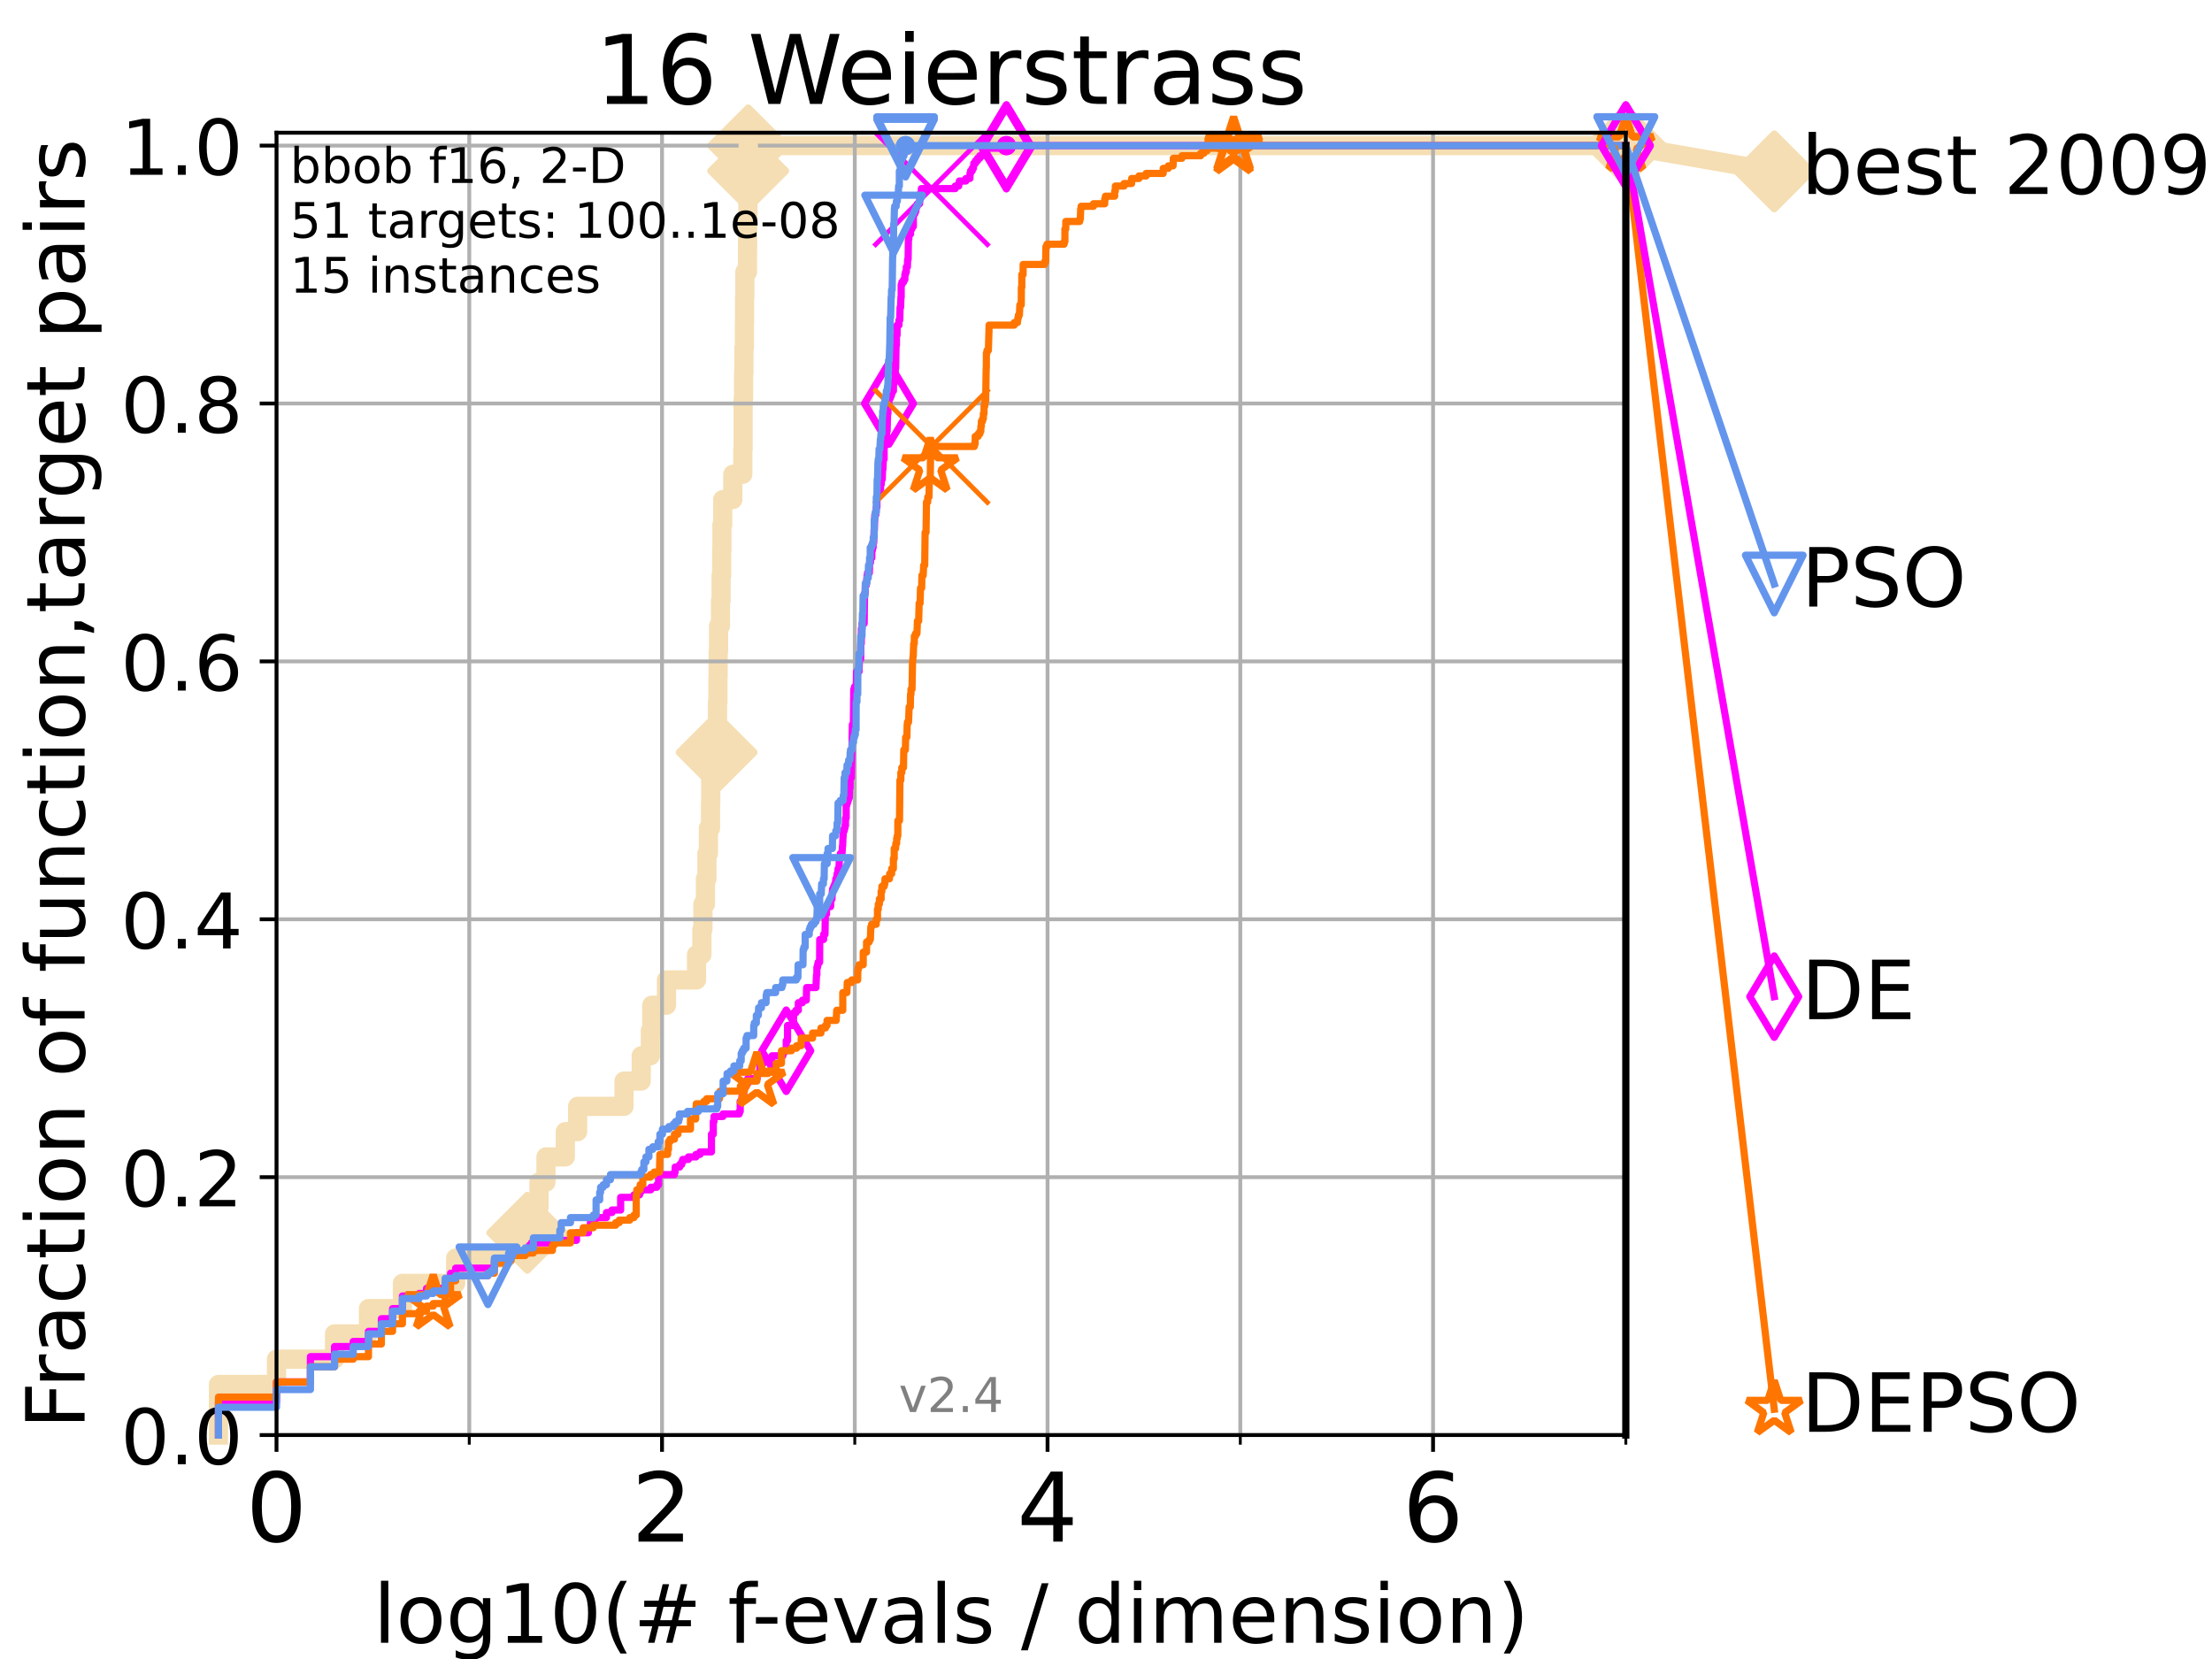 <?xml version="1.0" encoding="utf-8" standalone="no"?>
<!DOCTYPE svg PUBLIC "-//W3C//DTD SVG 1.1//EN"
  "http://www.w3.org/Graphics/SVG/1.1/DTD/svg11.dtd">
<!-- Created with matplotlib (https://matplotlib.org/) -->
<svg height="345.6pt" version="1.1" viewBox="0 0 460.8 345.6" width="460.8pt" xmlns="http://www.w3.org/2000/svg" xmlns:xlink="http://www.w3.org/1999/xlink">
 <defs>
  <style type="text/css">
*{stroke-linecap:butt;stroke-linejoin:round;}
  </style>
 </defs>
 <g id="figure_1">
  <g id="patch_1">
   <path d="M 0 345.6 
L 460.8 345.6 
L 460.8 0 
L 0 0 
z
" style="fill:#ffffff;"/>
  </g>
  <g id="axes_1">
   <g id="patch_2">
    <path d="M 57.6 298.944 
L 338.688 298.944 
L 338.688 27.648 
L 57.6 27.648 
z
" style="fill:#ffffff;"/>
   </g>
   <g id="line2d_1">
    <path d="M 45.512 298.944 
L 45.512 288.41 
L 57.6 288.41 
L 57.6 283.143 
L 69.688 283.143 
L 69.688 277.877 
L 76.759 277.877 
L 76.759 272.61 
L 83.83 272.61 
L 83.83 267.343 
L 94.921 267.343 
L 94.921 262.076 
L 105.398 262.076 
L 105.398 256.809 
L 109.843 256.809 
L 109.843 251.542 
L 112.281 251.542 
L 112.281 246.275 
L 113.735 246.275 
L 113.735 241.009 
L 117.765 241.009 
L 117.765 235.742 
L 120.335 235.742 
L 120.335 230.475 
L 129.991 230.475 
L 129.991 225.208 
L 133.578 225.208 
L 133.578 219.941 
L 135.482 219.941 
L 135.482 214.674 
L 135.78 214.674 
L 135.78 209.407 
L 138.845 209.407 
L 138.845 204.141 
L 145.098 204.141 
L 145.098 198.874 
L 146.216 198.874 
L 146.216 193.607 
L 146.431 193.607 
L 146.431 188.34 
L 146.958 188.34 
L 146.958 183.073 
L 147.267 183.073 
L 147.267 177.806 
L 147.57 177.806 
L 147.57 172.539 
L 148.015 172.539 
L 148.015 167.272 
L 148.064 167.272 
L 148.064 162.006 
L 149.287 162.006 
L 149.287 156.739 
L 149.423 156.739 
L 149.423 151.472 
L 149.468 151.472 
L 149.468 146.205 
L 149.557 146.205 
L 149.557 140.938 
L 149.602 140.938 
L 149.602 135.671 
L 149.691 135.671 
L 149.691 130.404 
L 150.086 130.404 
L 150.086 125.138 
L 150.215 125.138 
L 150.215 119.871 
L 150.344 119.871 
L 150.344 114.604 
L 150.387 114.604 
L 150.387 109.337 
L 150.557 109.337 
L 150.557 104.07 
L 152.662 104.07 
L 152.662 98.803 
L 154.741 98.803 
L 154.741 93.536 
L 154.807 93.536 
L 154.807 83.003 
L 154.906 83.003 
L 154.906 77.736 
L 154.972 77.736 
L 154.972 72.469 
L 155.07 72.469 
L 155.07 67.202 
L 155.103 67.202 
L 155.103 61.935 
L 155.168 61.935 
L 155.168 56.668 
L 155.71 56.668 
L 155.71 51.402 
L 155.742 51.402 
L 155.742 46.135 
L 155.804 46.135 
L 155.804 35.601 
L 155.867 35.601 
L 155.867 30.334 
L 338.688 30.334 
" style="fill:none;stroke:#f5deb3;stroke-linecap:square;stroke-width:4;"/>
   </g>
   <g id="line2d_2">
    <defs>
     <path d="M -0 7.778 
L 7.778 0 
L 0 -7.778 
L -7.778 -0 
z
" id="m2a73d9781e" style="stroke:#f5deb3;stroke-linejoin:miter;stroke-width:1.5;"/>
    </defs>
    <g>
     <use style="fill:#f5deb3;stroke:#f5deb3;stroke-linejoin:miter;stroke-width:1.5;" x="109.843" xlink:href="#m2a73d9781e" y="256.809"/>
     <use style="fill:#f5deb3;stroke:#f5deb3;stroke-linejoin:miter;stroke-width:1.5;" x="149.287" xlink:href="#m2a73d9781e" y="156.739"/>
     <use style="fill:#f5deb3;stroke:#f5deb3;stroke-linejoin:miter;stroke-width:1.5;" x="155.867" xlink:href="#m2a73d9781e" y="35.601"/>
     <use style="fill:#f5deb3;stroke:#f5deb3;stroke-linejoin:miter;stroke-width:1.5;" x="155.867" xlink:href="#m2a73d9781e" y="30.334"/>
     <use style="fill:#f5deb3;stroke:#f5deb3;stroke-linejoin:miter;stroke-width:1.5;" x="155.867" xlink:href="#m2a73d9781e" y="30.334"/>
     <use style="fill:#f5deb3;stroke:#f5deb3;stroke-linejoin:miter;stroke-width:1.5;" x="338.688" xlink:href="#m2a73d9781e" y="30.334"/>
    </g>
   </g>
   <g id="line2d_3">
    <path style="fill:none;stroke:#f5deb3;stroke-linecap:square;stroke-width:4;"/>
    <g/>
   </g>
   <g id="line2d_4">
    <path d="M 338.688 30.334 
L 369.608 35.706 
" style="fill:none;stroke:#f5deb3;stroke-linecap:square;stroke-width:4;"/>
    <g>
     <use style="fill:#f5deb3;stroke:#f5deb3;stroke-linejoin:miter;stroke-width:1.5;" x="338.688" xlink:href="#m2a73d9781e" y="30.334"/>
     <use style="fill:#f5deb3;stroke:#f5deb3;stroke-linejoin:miter;stroke-width:1.5;" x="369.608" xlink:href="#m2a73d9781e" y="35.706"/>
    </g>
   </g>
   <g id="matplotlib.axis_1">
    <g id="xtick_1">
     <g id="line2d_5">
      <path clip-path="url(#p226ddcbc07)" d="M 57.6 298.944 
L 57.6 27.648 
" style="fill:none;stroke:#b0b0b0;stroke-linecap:square;stroke-width:0.8;"/>
     </g>
     <g id="line2d_6">
      <defs>
       <path d="M 0 0 
L 0 3.5 
" id="m1e864c8cb7" style="stroke:#000000;stroke-width:0.8;"/>
      </defs>
      <g>
       <use style="stroke:#000000;stroke-width:0.8;" x="57.6" xlink:href="#m1e864c8cb7" y="298.944"/>
      </g>
     </g>
     <g id="text_1">
      <!-- 0 -->
      <defs>
       <path d="M 31.781 66.406 
Q 24.172 66.406 20.328 58.906 
Q 16.5 51.422 16.5 36.375 
Q 16.5 21.391 20.328 13.891 
Q 24.172 6.391 31.781 6.391 
Q 39.453 6.391 43.281 13.891 
Q 47.125 21.391 47.125 36.375 
Q 47.125 51.422 43.281 58.906 
Q 39.453 66.406 31.781 66.406 
z
M 31.781 74.219 
Q 44.047 74.219 50.516 64.516 
Q 56.984 54.828 56.984 36.375 
Q 56.984 17.969 50.516 8.266 
Q 44.047 -1.422 31.781 -1.422 
Q 19.531 -1.422 13.062 8.266 
Q 6.594 17.969 6.594 36.375 
Q 6.594 54.828 13.062 64.516 
Q 19.531 74.219 31.781 74.219 
z
" id="DejaVuSans-48"/>
      </defs>
      <g transform="translate(51.237 321.141)scale(0.2 -0.2)">
       <use xlink:href="#DejaVuSans-48"/>
      </g>
     </g>
    </g>
    <g id="xtick_2">
     <g id="line2d_7">
      <path clip-path="url(#p226ddcbc07)" d="M 137.911 298.944 
L 137.911 27.648 
" style="fill:none;stroke:#b0b0b0;stroke-linecap:square;stroke-width:0.8;"/>
     </g>
     <g id="line2d_8">
      <g>
       <use style="stroke:#000000;stroke-width:0.8;" x="137.911" xlink:href="#m1e864c8cb7" y="298.944"/>
      </g>
     </g>
     <g id="text_2">
      <!-- 2 -->
      <defs>
       <path d="M 19.188 8.297 
L 53.609 8.297 
L 53.609 0 
L 7.328 0 
L 7.328 8.297 
Q 12.938 14.109 22.625 23.891 
Q 32.328 33.688 34.812 36.531 
Q 39.547 41.844 41.422 45.531 
Q 43.312 49.219 43.312 52.781 
Q 43.312 58.594 39.234 62.25 
Q 35.156 65.922 28.609 65.922 
Q 23.969 65.922 18.812 64.312 
Q 13.672 62.703 7.812 59.422 
L 7.812 69.391 
Q 13.766 71.781 18.938 73 
Q 24.125 74.219 28.422 74.219 
Q 39.75 74.219 46.484 68.547 
Q 53.219 62.891 53.219 53.422 
Q 53.219 48.922 51.531 44.891 
Q 49.859 40.875 45.406 35.406 
Q 44.188 33.984 37.641 27.219 
Q 31.109 20.453 19.188 8.297 
z
" id="DejaVuSans-50"/>
      </defs>
      <g transform="translate(131.548 321.141)scale(0.2 -0.2)">
       <use xlink:href="#DejaVuSans-50"/>
      </g>
     </g>
    </g>
    <g id="xtick_3">
     <g id="line2d_9">
      <path clip-path="url(#p226ddcbc07)" d="M 218.222 298.944 
L 218.222 27.648 
" style="fill:none;stroke:#b0b0b0;stroke-linecap:square;stroke-width:0.8;"/>
     </g>
     <g id="line2d_10">
      <g>
       <use style="stroke:#000000;stroke-width:0.8;" x="218.222" xlink:href="#m1e864c8cb7" y="298.944"/>
      </g>
     </g>
     <g id="text_3">
      <!-- 4 -->
      <defs>
       <path d="M 37.797 64.312 
L 12.891 25.391 
L 37.797 25.391 
z
M 35.203 72.906 
L 47.609 72.906 
L 47.609 25.391 
L 58.016 25.391 
L 58.016 17.188 
L 47.609 17.188 
L 47.609 0 
L 37.797 0 
L 37.797 17.188 
L 4.891 17.188 
L 4.891 26.703 
z
" id="DejaVuSans-52"/>
      </defs>
      <g transform="translate(211.859 321.141)scale(0.2 -0.2)">
       <use xlink:href="#DejaVuSans-52"/>
      </g>
     </g>
    </g>
    <g id="xtick_4">
     <g id="line2d_11">
      <path clip-path="url(#p226ddcbc07)" d="M 298.533 298.944 
L 298.533 27.648 
" style="fill:none;stroke:#b0b0b0;stroke-linecap:square;stroke-width:0.8;"/>
     </g>
     <g id="line2d_12">
      <g>
       <use style="stroke:#000000;stroke-width:0.8;" x="298.533" xlink:href="#m1e864c8cb7" y="298.944"/>
      </g>
     </g>
     <g id="text_4">
      <!-- 6 -->
      <defs>
       <path d="M 33.016 40.375 
Q 26.375 40.375 22.484 35.828 
Q 18.609 31.297 18.609 23.391 
Q 18.609 15.531 22.484 10.953 
Q 26.375 6.391 33.016 6.391 
Q 39.656 6.391 43.531 10.953 
Q 47.406 15.531 47.406 23.391 
Q 47.406 31.297 43.531 35.828 
Q 39.656 40.375 33.016 40.375 
z
M 52.594 71.297 
L 52.594 62.312 
Q 48.875 64.062 45.094 64.984 
Q 41.312 65.922 37.594 65.922 
Q 27.828 65.922 22.672 59.328 
Q 17.531 52.734 16.797 39.406 
Q 19.672 43.656 24.016 45.922 
Q 28.375 48.188 33.594 48.188 
Q 44.578 48.188 50.953 41.516 
Q 57.328 34.859 57.328 23.391 
Q 57.328 12.156 50.688 5.359 
Q 44.047 -1.422 33.016 -1.422 
Q 20.359 -1.422 13.672 8.266 
Q 6.984 17.969 6.984 36.375 
Q 6.984 53.656 15.188 63.938 
Q 23.391 74.219 37.203 74.219 
Q 40.922 74.219 44.703 73.484 
Q 48.484 72.75 52.594 71.297 
z
" id="DejaVuSans-54"/>
      </defs>
      <g transform="translate(292.17 321.141)scale(0.2 -0.2)">
       <use xlink:href="#DejaVuSans-54"/>
      </g>
     </g>
    </g>
    <g id="xtick_5">
     <g id="line2d_13">
      <path clip-path="url(#p226ddcbc07)" d="M 97.755 298.944 
L 97.755 27.648 
" style="fill:none;stroke:#b0b0b0;stroke-linecap:square;stroke-width:0.8;"/>
     </g>
     <g id="line2d_14">
      <defs>
       <path d="M 0 0 
L 0 2 
" id="md815f6ccfc" style="stroke:#000000;stroke-width:0.6;"/>
      </defs>
      <g>
       <use style="stroke:#000000;stroke-width:0.6;" x="97.755" xlink:href="#md815f6ccfc" y="298.944"/>
      </g>
     </g>
    </g>
    <g id="xtick_6">
     <g id="line2d_15">
      <path clip-path="url(#p226ddcbc07)" d="M 178.066 298.944 
L 178.066 27.648 
" style="fill:none;stroke:#b0b0b0;stroke-linecap:square;stroke-width:0.8;"/>
     </g>
     <g id="line2d_16">
      <g>
       <use style="stroke:#000000;stroke-width:0.6;" x="178.066" xlink:href="#md815f6ccfc" y="298.944"/>
      </g>
     </g>
    </g>
    <g id="xtick_7">
     <g id="line2d_17">
      <path clip-path="url(#p226ddcbc07)" d="M 258.377 298.944 
L 258.377 27.648 
" style="fill:none;stroke:#b0b0b0;stroke-linecap:square;stroke-width:0.8;"/>
     </g>
     <g id="line2d_18">
      <g>
       <use style="stroke:#000000;stroke-width:0.6;" x="258.377" xlink:href="#md815f6ccfc" y="298.944"/>
      </g>
     </g>
    </g>
    <g id="xtick_8">
     <g id="line2d_19">
      <path clip-path="url(#p226ddcbc07)" d="M 338.688 298.944 
L 338.688 27.648 
" style="fill:none;stroke:#b0b0b0;stroke-linecap:square;stroke-width:0.8;"/>
     </g>
     <g id="line2d_20">
      <g>
       <use style="stroke:#000000;stroke-width:0.6;" x="338.688" xlink:href="#md815f6ccfc" y="298.944"/>
      </g>
     </g>
    </g>
    <g id="text_5">
     <!-- log10(# f-evals / dimension) -->
     <defs>
      <path d="M 9.422 75.984 
L 18.406 75.984 
L 18.406 0 
L 9.422 0 
z
" id="DejaVuSans-108"/>
      <path d="M 30.609 48.391 
Q 23.391 48.391 19.188 42.75 
Q 14.984 37.109 14.984 27.297 
Q 14.984 17.484 19.156 11.844 
Q 23.344 6.203 30.609 6.203 
Q 37.797 6.203 41.984 11.859 
Q 46.188 17.531 46.188 27.297 
Q 46.188 37.016 41.984 42.703 
Q 37.797 48.391 30.609 48.391 
z
M 30.609 56 
Q 42.328 56 49.016 48.375 
Q 55.719 40.766 55.719 27.297 
Q 55.719 13.875 49.016 6.219 
Q 42.328 -1.422 30.609 -1.422 
Q 18.844 -1.422 12.172 6.219 
Q 5.516 13.875 5.516 27.297 
Q 5.516 40.766 12.172 48.375 
Q 18.844 56 30.609 56 
z
" id="DejaVuSans-111"/>
      <path d="M 45.406 27.984 
Q 45.406 37.75 41.375 43.109 
Q 37.359 48.484 30.078 48.484 
Q 22.859 48.484 18.828 43.109 
Q 14.797 37.75 14.797 27.984 
Q 14.797 18.266 18.828 12.891 
Q 22.859 7.516 30.078 7.516 
Q 37.359 7.516 41.375 12.891 
Q 45.406 18.266 45.406 27.984 
z
M 54.391 6.781 
Q 54.391 -7.172 48.188 -13.984 
Q 42 -20.797 29.203 -20.797 
Q 24.469 -20.797 20.266 -20.094 
Q 16.062 -19.391 12.109 -17.922 
L 12.109 -9.188 
Q 16.062 -11.328 19.922 -12.344 
Q 23.781 -13.375 27.781 -13.375 
Q 36.625 -13.375 41.016 -8.766 
Q 45.406 -4.156 45.406 5.172 
L 45.406 9.625 
Q 42.625 4.781 38.281 2.391 
Q 33.938 0 27.875 0 
Q 17.828 0 11.672 7.656 
Q 5.516 15.328 5.516 27.984 
Q 5.516 40.672 11.672 48.328 
Q 17.828 56 27.875 56 
Q 33.938 56 38.281 53.609 
Q 42.625 51.219 45.406 46.391 
L 45.406 54.688 
L 54.391 54.688 
z
" id="DejaVuSans-103"/>
      <path d="M 12.406 8.297 
L 28.516 8.297 
L 28.516 63.922 
L 10.984 60.406 
L 10.984 69.391 
L 28.422 72.906 
L 38.281 72.906 
L 38.281 8.297 
L 54.391 8.297 
L 54.391 0 
L 12.406 0 
z
" id="DejaVuSans-49"/>
      <path d="M 31 75.875 
Q 24.469 64.656 21.281 53.656 
Q 18.109 42.672 18.109 31.391 
Q 18.109 20.125 21.312 9.062 
Q 24.516 -2 31 -13.188 
L 23.188 -13.188 
Q 15.875 -1.703 12.234 9.375 
Q 8.594 20.453 8.594 31.391 
Q 8.594 42.281 12.203 53.312 
Q 15.828 64.359 23.188 75.875 
z
" id="DejaVuSans-40"/>
      <path d="M 51.125 44 
L 36.922 44 
L 32.812 27.688 
L 47.125 27.688 
z
M 43.797 71.781 
L 38.719 51.516 
L 52.984 51.516 
L 58.109 71.781 
L 65.922 71.781 
L 60.891 51.516 
L 76.125 51.516 
L 76.125 44 
L 58.984 44 
L 54.984 27.688 
L 70.516 27.688 
L 70.516 20.219 
L 53.078 20.219 
L 48 0 
L 40.188 0 
L 45.219 20.219 
L 30.906 20.219 
L 25.875 0 
L 18.016 0 
L 23.094 20.219 
L 7.719 20.219 
L 7.719 27.688 
L 24.906 27.688 
L 29 44 
L 13.281 44 
L 13.281 51.516 
L 30.906 51.516 
L 35.891 71.781 
z
" id="DejaVuSans-35"/>
      <path id="DejaVuSans-32"/>
      <path d="M 37.109 75.984 
L 37.109 68.5 
L 28.516 68.5 
Q 23.688 68.5 21.797 66.547 
Q 19.922 64.594 19.922 59.516 
L 19.922 54.688 
L 34.719 54.688 
L 34.719 47.703 
L 19.922 47.703 
L 19.922 0 
L 10.891 0 
L 10.891 47.703 
L 2.297 47.703 
L 2.297 54.688 
L 10.891 54.688 
L 10.891 58.5 
Q 10.891 67.625 15.141 71.797 
Q 19.391 75.984 28.609 75.984 
z
" id="DejaVuSans-102"/>
      <path d="M 4.891 31.391 
L 31.203 31.391 
L 31.203 23.391 
L 4.891 23.391 
z
" id="DejaVuSans-45"/>
      <path d="M 56.203 29.594 
L 56.203 25.203 
L 14.891 25.203 
Q 15.484 15.922 20.484 11.062 
Q 25.484 6.203 34.422 6.203 
Q 39.594 6.203 44.453 7.469 
Q 49.312 8.734 54.109 11.281 
L 54.109 2.781 
Q 49.266 0.734 44.188 -0.344 
Q 39.109 -1.422 33.891 -1.422 
Q 20.797 -1.422 13.156 6.188 
Q 5.516 13.812 5.516 26.812 
Q 5.516 40.234 12.766 48.109 
Q 20.016 56 32.328 56 
Q 43.359 56 49.781 48.891 
Q 56.203 41.797 56.203 29.594 
z
M 47.219 32.234 
Q 47.125 39.594 43.094 43.984 
Q 39.062 48.391 32.422 48.391 
Q 24.906 48.391 20.391 44.141 
Q 15.875 39.891 15.188 32.172 
z
" id="DejaVuSans-101"/>
      <path d="M 2.984 54.688 
L 12.5 54.688 
L 29.594 8.797 
L 46.688 54.688 
L 56.203 54.688 
L 35.688 0 
L 23.484 0 
z
" id="DejaVuSans-118"/>
      <path d="M 34.281 27.484 
Q 23.391 27.484 19.188 25 
Q 14.984 22.516 14.984 16.5 
Q 14.984 11.719 18.141 8.906 
Q 21.297 6.109 26.703 6.109 
Q 34.188 6.109 38.703 11.406 
Q 43.219 16.703 43.219 25.484 
L 43.219 27.484 
z
M 52.203 31.203 
L 52.203 0 
L 43.219 0 
L 43.219 8.297 
Q 40.141 3.328 35.547 0.953 
Q 30.953 -1.422 24.312 -1.422 
Q 15.922 -1.422 10.953 3.297 
Q 6 8.016 6 15.922 
Q 6 25.141 12.172 29.828 
Q 18.359 34.516 30.609 34.516 
L 43.219 34.516 
L 43.219 35.406 
Q 43.219 41.609 39.141 45 
Q 35.062 48.391 27.688 48.391 
Q 23 48.391 18.547 47.266 
Q 14.109 46.141 10.016 43.891 
L 10.016 52.203 
Q 14.938 54.109 19.578 55.047 
Q 24.219 56 28.609 56 
Q 40.484 56 46.344 49.844 
Q 52.203 43.703 52.203 31.203 
z
" id="DejaVuSans-97"/>
      <path d="M 44.281 53.078 
L 44.281 44.578 
Q 40.484 46.531 36.375 47.5 
Q 32.281 48.484 27.875 48.484 
Q 21.188 48.484 17.844 46.438 
Q 14.5 44.391 14.5 40.281 
Q 14.5 37.156 16.891 35.375 
Q 19.281 33.594 26.516 31.984 
L 29.594 31.297 
Q 39.156 29.25 43.188 25.516 
Q 47.219 21.781 47.219 15.094 
Q 47.219 7.469 41.188 3.016 
Q 35.156 -1.422 24.609 -1.422 
Q 20.219 -1.422 15.453 -0.562 
Q 10.688 0.297 5.422 2 
L 5.422 11.281 
Q 10.406 8.688 15.234 7.391 
Q 20.062 6.109 24.812 6.109 
Q 31.156 6.109 34.562 8.281 
Q 37.984 10.453 37.984 14.406 
Q 37.984 18.062 35.516 20.016 
Q 33.062 21.969 24.703 23.781 
L 21.578 24.516 
Q 13.234 26.266 9.516 29.906 
Q 5.812 33.547 5.812 39.891 
Q 5.812 47.609 11.281 51.797 
Q 16.75 56 26.812 56 
Q 31.781 56 36.172 55.266 
Q 40.578 54.547 44.281 53.078 
z
" id="DejaVuSans-115"/>
      <path d="M 25.391 72.906 
L 33.688 72.906 
L 8.297 -9.281 
L 0 -9.281 
z
" id="DejaVuSans-47"/>
      <path d="M 45.406 46.391 
L 45.406 75.984 
L 54.391 75.984 
L 54.391 0 
L 45.406 0 
L 45.406 8.203 
Q 42.578 3.328 38.25 0.953 
Q 33.938 -1.422 27.875 -1.422 
Q 17.969 -1.422 11.734 6.484 
Q 5.516 14.406 5.516 27.297 
Q 5.516 40.188 11.734 48.094 
Q 17.969 56 27.875 56 
Q 33.938 56 38.25 53.625 
Q 42.578 51.266 45.406 46.391 
z
M 14.797 27.297 
Q 14.797 17.391 18.875 11.75 
Q 22.953 6.109 30.078 6.109 
Q 37.203 6.109 41.297 11.75 
Q 45.406 17.391 45.406 27.297 
Q 45.406 37.203 41.297 42.844 
Q 37.203 48.484 30.078 48.484 
Q 22.953 48.484 18.875 42.844 
Q 14.797 37.203 14.797 27.297 
z
" id="DejaVuSans-100"/>
      <path d="M 9.422 54.688 
L 18.406 54.688 
L 18.406 0 
L 9.422 0 
z
M 9.422 75.984 
L 18.406 75.984 
L 18.406 64.594 
L 9.422 64.594 
z
" id="DejaVuSans-105"/>
      <path d="M 52 44.188 
Q 55.375 50.25 60.062 53.125 
Q 64.75 56 71.094 56 
Q 79.641 56 84.281 50.016 
Q 88.922 44.047 88.922 33.016 
L 88.922 0 
L 79.891 0 
L 79.891 32.719 
Q 79.891 40.578 77.094 44.375 
Q 74.312 48.188 68.609 48.188 
Q 61.625 48.188 57.562 43.547 
Q 53.516 38.922 53.516 30.906 
L 53.516 0 
L 44.484 0 
L 44.484 32.719 
Q 44.484 40.625 41.703 44.406 
Q 38.922 48.188 33.109 48.188 
Q 26.219 48.188 22.156 43.531 
Q 18.109 38.875 18.109 30.906 
L 18.109 0 
L 9.078 0 
L 9.078 54.688 
L 18.109 54.688 
L 18.109 46.188 
Q 21.188 51.219 25.484 53.609 
Q 29.781 56 35.688 56 
Q 41.656 56 45.828 52.969 
Q 50 49.953 52 44.188 
z
" id="DejaVuSans-109"/>
      <path d="M 54.891 33.016 
L 54.891 0 
L 45.906 0 
L 45.906 32.719 
Q 45.906 40.484 42.875 44.328 
Q 39.844 48.188 33.797 48.188 
Q 26.516 48.188 22.312 43.547 
Q 18.109 38.922 18.109 30.906 
L 18.109 0 
L 9.078 0 
L 9.078 54.688 
L 18.109 54.688 
L 18.109 46.188 
Q 21.344 51.125 25.703 53.562 
Q 30.078 56 35.797 56 
Q 45.219 56 50.047 50.172 
Q 54.891 44.344 54.891 33.016 
z
" id="DejaVuSans-110"/>
      <path d="M 8.016 75.875 
L 15.828 75.875 
Q 23.141 64.359 26.781 53.312 
Q 30.422 42.281 30.422 31.391 
Q 30.422 20.453 26.781 9.375 
Q 23.141 -1.703 15.828 -13.188 
L 8.016 -13.188 
Q 14.5 -2 17.703 9.062 
Q 20.906 20.125 20.906 31.391 
Q 20.906 42.672 17.703 53.656 
Q 14.5 64.656 8.016 75.875 
z
" id="DejaVuSans-41"/>
     </defs>
     <g transform="translate(77.764 342.218)scale(0.17 -0.17)">
      <use xlink:href="#DejaVuSans-108"/>
      <use x="27.783" xlink:href="#DejaVuSans-111"/>
      <use x="88.965" xlink:href="#DejaVuSans-103"/>
      <use x="152.441" xlink:href="#DejaVuSans-49"/>
      <use x="216.064" xlink:href="#DejaVuSans-48"/>
      <use x="279.688" xlink:href="#DejaVuSans-40"/>
      <use x="318.701" xlink:href="#DejaVuSans-35"/>
      <use x="402.49" xlink:href="#DejaVuSans-32"/>
      <use x="434.277" xlink:href="#DejaVuSans-102"/>
      <use x="463.982" xlink:href="#DejaVuSans-45"/>
      <use x="500.066" xlink:href="#DejaVuSans-101"/>
      <use x="561.59" xlink:href="#DejaVuSans-118"/>
      <use x="620.77" xlink:href="#DejaVuSans-97"/>
      <use x="682.049" xlink:href="#DejaVuSans-108"/>
      <use x="709.832" xlink:href="#DejaVuSans-115"/>
      <use x="761.932" xlink:href="#DejaVuSans-32"/>
      <use x="793.719" xlink:href="#DejaVuSans-47"/>
      <use x="827.41" xlink:href="#DejaVuSans-32"/>
      <use x="859.197" xlink:href="#DejaVuSans-100"/>
      <use x="922.674" xlink:href="#DejaVuSans-105"/>
      <use x="950.457" xlink:href="#DejaVuSans-109"/>
      <use x="1047.869" xlink:href="#DejaVuSans-101"/>
      <use x="1109.393" xlink:href="#DejaVuSans-110"/>
      <use x="1172.771" xlink:href="#DejaVuSans-115"/>
      <use x="1224.871" xlink:href="#DejaVuSans-105"/>
      <use x="1252.654" xlink:href="#DejaVuSans-111"/>
      <use x="1313.836" xlink:href="#DejaVuSans-110"/>
      <use x="1377.215" xlink:href="#DejaVuSans-41"/>
     </g>
    </g>
   </g>
   <g id="matplotlib.axis_2">
    <g id="ytick_1">
     <g id="line2d_21">
      <path clip-path="url(#p226ddcbc07)" d="M 57.6 298.944 
L 338.688 298.944 
" style="fill:none;stroke:#b0b0b0;stroke-linecap:square;stroke-width:0.8;"/>
     </g>
     <g id="line2d_22">
      <defs>
       <path d="M 0 0 
L -3.5 0 
" id="m8810a7b9a1" style="stroke:#000000;stroke-width:0.8;"/>
      </defs>
      <g>
       <use style="stroke:#000000;stroke-width:0.8;" x="57.6" xlink:href="#m8810a7b9a1" y="298.944"/>
      </g>
     </g>
     <g id="text_6">
      <!-- 0.0 -->
      <defs>
       <path d="M 10.688 12.406 
L 21 12.406 
L 21 0 
L 10.688 0 
z
" id="DejaVuSans-46"/>
      </defs>
      <g transform="translate(25.155 305.023)scale(0.16 -0.16)">
       <use xlink:href="#DejaVuSans-48"/>
       <use x="63.623" xlink:href="#DejaVuSans-46"/>
       <use x="95.41" xlink:href="#DejaVuSans-48"/>
      </g>
     </g>
    </g>
    <g id="ytick_2">
     <g id="line2d_23">
      <path clip-path="url(#p226ddcbc07)" d="M 57.6 245.222 
L 338.688 245.222 
" style="fill:none;stroke:#b0b0b0;stroke-linecap:square;stroke-width:0.8;"/>
     </g>
     <g id="line2d_24">
      <g>
       <use style="stroke:#000000;stroke-width:0.8;" x="57.6" xlink:href="#m8810a7b9a1" y="245.222"/>
      </g>
     </g>
     <g id="text_7">
      <!-- 0.2 -->
      <g transform="translate(25.155 251.301)scale(0.16 -0.16)">
       <use xlink:href="#DejaVuSans-48"/>
       <use x="63.623" xlink:href="#DejaVuSans-46"/>
       <use x="95.41" xlink:href="#DejaVuSans-50"/>
      </g>
     </g>
    </g>
    <g id="ytick_3">
     <g id="line2d_25">
      <path clip-path="url(#p226ddcbc07)" d="M 57.6 191.5 
L 338.688 191.5 
" style="fill:none;stroke:#b0b0b0;stroke-linecap:square;stroke-width:0.8;"/>
     </g>
     <g id="line2d_26">
      <g>
       <use style="stroke:#000000;stroke-width:0.8;" x="57.6" xlink:href="#m8810a7b9a1" y="191.5"/>
      </g>
     </g>
     <g id="text_8">
      <!-- 0.4 -->
      <g transform="translate(25.155 197.579)scale(0.16 -0.16)">
       <use xlink:href="#DejaVuSans-48"/>
       <use x="63.623" xlink:href="#DejaVuSans-46"/>
       <use x="95.41" xlink:href="#DejaVuSans-52"/>
      </g>
     </g>
    </g>
    <g id="ytick_4">
     <g id="line2d_27">
      <path clip-path="url(#p226ddcbc07)" d="M 57.6 137.778 
L 338.688 137.778 
" style="fill:none;stroke:#b0b0b0;stroke-linecap:square;stroke-width:0.8;"/>
     </g>
     <g id="line2d_28">
      <g>
       <use style="stroke:#000000;stroke-width:0.8;" x="57.6" xlink:href="#m8810a7b9a1" y="137.778"/>
      </g>
     </g>
     <g id="text_9">
      <!-- 0.6 -->
      <g transform="translate(25.155 143.857)scale(0.16 -0.16)">
       <use xlink:href="#DejaVuSans-48"/>
       <use x="63.623" xlink:href="#DejaVuSans-46"/>
       <use x="95.41" xlink:href="#DejaVuSans-54"/>
      </g>
     </g>
    </g>
    <g id="ytick_5">
     <g id="line2d_29">
      <path clip-path="url(#p226ddcbc07)" d="M 57.6 84.056 
L 338.688 84.056 
" style="fill:none;stroke:#b0b0b0;stroke-linecap:square;stroke-width:0.8;"/>
     </g>
     <g id="line2d_30">
      <g>
       <use style="stroke:#000000;stroke-width:0.8;" x="57.6" xlink:href="#m8810a7b9a1" y="84.056"/>
      </g>
     </g>
     <g id="text_10">
      <!-- 0.8 -->
      <defs>
       <path d="M 31.781 34.625 
Q 24.75 34.625 20.719 30.859 
Q 16.703 27.094 16.703 20.516 
Q 16.703 13.922 20.719 10.156 
Q 24.75 6.391 31.781 6.391 
Q 38.812 6.391 42.859 10.172 
Q 46.922 13.969 46.922 20.516 
Q 46.922 27.094 42.891 30.859 
Q 38.875 34.625 31.781 34.625 
z
M 21.922 38.812 
Q 15.578 40.375 12.031 44.719 
Q 8.5 49.078 8.5 55.328 
Q 8.5 64.062 14.719 69.141 
Q 20.953 74.219 31.781 74.219 
Q 42.672 74.219 48.875 69.141 
Q 55.078 64.062 55.078 55.328 
Q 55.078 49.078 51.531 44.719 
Q 48 40.375 41.703 38.812 
Q 48.828 37.156 52.797 32.312 
Q 56.781 27.484 56.781 20.516 
Q 56.781 9.906 50.312 4.234 
Q 43.844 -1.422 31.781 -1.422 
Q 19.734 -1.422 13.25 4.234 
Q 6.781 9.906 6.781 20.516 
Q 6.781 27.484 10.781 32.312 
Q 14.797 37.156 21.922 38.812 
z
M 18.312 54.391 
Q 18.312 48.734 21.844 45.562 
Q 25.391 42.391 31.781 42.391 
Q 38.141 42.391 41.719 45.562 
Q 45.312 48.734 45.312 54.391 
Q 45.312 60.062 41.719 63.234 
Q 38.141 66.406 31.781 66.406 
Q 25.391 66.406 21.844 63.234 
Q 18.312 60.062 18.312 54.391 
z
" id="DejaVuSans-56"/>
      </defs>
      <g transform="translate(25.155 90.135)scale(0.16 -0.16)">
       <use xlink:href="#DejaVuSans-48"/>
       <use x="63.623" xlink:href="#DejaVuSans-46"/>
       <use x="95.41" xlink:href="#DejaVuSans-56"/>
      </g>
     </g>
    </g>
    <g id="ytick_6">
     <g id="line2d_31">
      <path clip-path="url(#p226ddcbc07)" d="M 57.6 30.334 
L 338.688 30.334 
" style="fill:none;stroke:#b0b0b0;stroke-linecap:square;stroke-width:0.8;"/>
     </g>
     <g id="line2d_32">
      <g>
       <use style="stroke:#000000;stroke-width:0.8;" x="57.6" xlink:href="#m8810a7b9a1" y="30.334"/>
      </g>
     </g>
     <g id="text_11">
      <!-- 1.0 -->
      <g transform="translate(25.155 36.413)scale(0.16 -0.16)">
       <use xlink:href="#DejaVuSans-49"/>
       <use x="63.623" xlink:href="#DejaVuSans-46"/>
       <use x="95.41" xlink:href="#DejaVuSans-48"/>
      </g>
     </g>
    </g>
    <g id="text_12">
     <!-- Fraction of function,target pairs -->
     <defs>
      <path d="M 9.812 72.906 
L 51.703 72.906 
L 51.703 64.594 
L 19.672 64.594 
L 19.672 43.109 
L 48.578 43.109 
L 48.578 34.812 
L 19.672 34.812 
L 19.672 0 
L 9.812 0 
z
" id="DejaVuSans-70"/>
      <path d="M 41.109 46.297 
Q 39.594 47.172 37.812 47.578 
Q 36.031 48 33.891 48 
Q 26.266 48 22.188 43.047 
Q 18.109 38.094 18.109 28.812 
L 18.109 0 
L 9.078 0 
L 9.078 54.688 
L 18.109 54.688 
L 18.109 46.188 
Q 20.953 51.172 25.484 53.578 
Q 30.031 56 36.531 56 
Q 37.453 56 38.578 55.875 
Q 39.703 55.766 41.062 55.516 
z
" id="DejaVuSans-114"/>
      <path d="M 48.781 52.594 
L 48.781 44.188 
Q 44.969 46.297 41.141 47.344 
Q 37.312 48.391 33.406 48.391 
Q 24.656 48.391 19.812 42.844 
Q 14.984 37.312 14.984 27.297 
Q 14.984 17.281 19.812 11.734 
Q 24.656 6.203 33.406 6.203 
Q 37.312 6.203 41.141 7.25 
Q 44.969 8.297 48.781 10.406 
L 48.781 2.094 
Q 45.016 0.344 40.984 -0.531 
Q 36.969 -1.422 32.422 -1.422 
Q 20.062 -1.422 12.781 6.344 
Q 5.516 14.109 5.516 27.297 
Q 5.516 40.672 12.859 48.328 
Q 20.219 56 33.016 56 
Q 37.156 56 41.109 55.141 
Q 45.062 54.297 48.781 52.594 
z
" id="DejaVuSans-99"/>
      <path d="M 18.312 70.219 
L 18.312 54.688 
L 36.812 54.688 
L 36.812 47.703 
L 18.312 47.703 
L 18.312 18.016 
Q 18.312 11.328 20.141 9.422 
Q 21.969 7.516 27.594 7.516 
L 36.812 7.516 
L 36.812 0 
L 27.594 0 
Q 17.188 0 13.234 3.875 
Q 9.281 7.766 9.281 18.016 
L 9.281 47.703 
L 2.688 47.703 
L 2.688 54.688 
L 9.281 54.688 
L 9.281 70.219 
z
" id="DejaVuSans-116"/>
      <path d="M 8.5 21.578 
L 8.5 54.688 
L 17.484 54.688 
L 17.484 21.922 
Q 17.484 14.156 20.5 10.266 
Q 23.531 6.391 29.594 6.391 
Q 36.859 6.391 41.078 11.031 
Q 45.312 15.672 45.312 23.688 
L 45.312 54.688 
L 54.297 54.688 
L 54.297 0 
L 45.312 0 
L 45.312 8.406 
Q 42.047 3.422 37.719 1 
Q 33.406 -1.422 27.688 -1.422 
Q 18.266 -1.422 13.375 4.438 
Q 8.5 10.297 8.5 21.578 
z
M 31.109 56 
z
" id="DejaVuSans-117"/>
      <path d="M 11.719 12.406 
L 22.016 12.406 
L 22.016 4 
L 14.016 -11.625 
L 7.719 -11.625 
L 11.719 4 
z
" id="DejaVuSans-44"/>
      <path d="M 18.109 8.203 
L 18.109 -20.797 
L 9.078 -20.797 
L 9.078 54.688 
L 18.109 54.688 
L 18.109 46.391 
Q 20.953 51.266 25.266 53.625 
Q 29.594 56 35.594 56 
Q 45.562 56 51.781 48.094 
Q 58.016 40.188 58.016 27.297 
Q 58.016 14.406 51.781 6.484 
Q 45.562 -1.422 35.594 -1.422 
Q 29.594 -1.422 25.266 0.953 
Q 20.953 3.328 18.109 8.203 
z
M 48.688 27.297 
Q 48.688 37.203 44.609 42.844 
Q 40.531 48.484 33.406 48.484 
Q 26.266 48.484 22.188 42.844 
Q 18.109 37.203 18.109 27.297 
Q 18.109 17.391 22.188 11.75 
Q 26.266 6.109 33.406 6.109 
Q 40.531 6.109 44.609 11.75 
Q 48.688 17.391 48.688 27.297 
z
" id="DejaVuSans-112"/>
     </defs>
     <g transform="translate(17.62 297.681)rotate(-90)scale(0.17 -0.17)">
      <use xlink:href="#DejaVuSans-70"/>
      <use x="50.27" xlink:href="#DejaVuSans-114"/>
      <use x="91.383" xlink:href="#DejaVuSans-97"/>
      <use x="152.662" xlink:href="#DejaVuSans-99"/>
      <use x="207.643" xlink:href="#DejaVuSans-116"/>
      <use x="246.852" xlink:href="#DejaVuSans-105"/>
      <use x="274.635" xlink:href="#DejaVuSans-111"/>
      <use x="335.816" xlink:href="#DejaVuSans-110"/>
      <use x="399.195" xlink:href="#DejaVuSans-32"/>
      <use x="430.982" xlink:href="#DejaVuSans-111"/>
      <use x="492.164" xlink:href="#DejaVuSans-102"/>
      <use x="527.369" xlink:href="#DejaVuSans-32"/>
      <use x="559.156" xlink:href="#DejaVuSans-102"/>
      <use x="594.361" xlink:href="#DejaVuSans-117"/>
      <use x="657.74" xlink:href="#DejaVuSans-110"/>
      <use x="721.119" xlink:href="#DejaVuSans-99"/>
      <use x="776.1" xlink:href="#DejaVuSans-116"/>
      <use x="815.309" xlink:href="#DejaVuSans-105"/>
      <use x="843.092" xlink:href="#DejaVuSans-111"/>
      <use x="904.273" xlink:href="#DejaVuSans-110"/>
      <use x="967.652" xlink:href="#DejaVuSans-44"/>
      <use x="999.439" xlink:href="#DejaVuSans-116"/>
      <use x="1038.648" xlink:href="#DejaVuSans-97"/>
      <use x="1099.928" xlink:href="#DejaVuSans-114"/>
      <use x="1139.291" xlink:href="#DejaVuSans-103"/>
      <use x="1202.768" xlink:href="#DejaVuSans-101"/>
      <use x="1264.291" xlink:href="#DejaVuSans-116"/>
      <use x="1303.5" xlink:href="#DejaVuSans-32"/>
      <use x="1335.287" xlink:href="#DejaVuSans-112"/>
      <use x="1398.764" xlink:href="#DejaVuSans-97"/>
      <use x="1460.043" xlink:href="#DejaVuSans-105"/>
      <use x="1487.826" xlink:href="#DejaVuSans-114"/>
      <use x="1528.939" xlink:href="#DejaVuSans-115"/>
     </g>
    </g>
   </g>
   <g id="line2d_33">
    <defs>
     <path d="M 0 1.5 
C 0.398 1.5 0.779 1.342 1.061 1.061 
C 1.342 0.779 1.5 0.398 1.5 0 
C 1.5 -0.398 1.342 -0.779 1.061 -1.061 
C 0.779 -1.342 0.398 -1.5 0 -1.5 
C -0.398 -1.5 -0.779 -1.342 -1.061 -1.061 
C -1.342 -0.779 -1.5 -0.398 -1.5 0 
C -1.5 0.398 -1.342 0.779 -1.061 1.061 
C -0.779 1.342 -0.398 1.5 0 1.5 
z
" id="mdd9ee84efb" style="stroke:#f5deb3;"/>
    </defs>
    <g>
     <use style="fill:#f5deb3;stroke:#f5deb3;" x="155.867" xlink:href="#mdd9ee84efb" y="30.334"/>
     <use style="fill:#f5deb3;stroke:#f5deb3;" x="155.867" xlink:href="#mdd9ee84efb" y="30.334"/>
    </g>
   </g>
   <g id="line2d_34">
    <defs>
     <path d="M 0 1.5 
C 0.398 1.5 0.779 1.342 1.061 1.061 
C 1.342 0.779 1.5 0.398 1.5 0 
C 1.5 -0.398 1.342 -0.779 1.061 -1.061 
C 0.779 -1.342 0.398 -1.5 0 -1.5 
C -0.398 -1.5 -0.779 -1.342 -1.061 -1.061 
C -1.342 -0.779 -1.5 -0.398 -1.5 0 
C -1.5 0.398 -1.342 0.779 -1.061 1.061 
C -0.779 1.342 -0.398 1.5 0 1.5 
z
" id="ma498006011" style="stroke:#ff00ff;"/>
    </defs>
    <g>
     <use style="fill:#ff00ff;stroke:#ff00ff;" x="209.654" xlink:href="#ma498006011" y="30.334"/>
     <use style="fill:#ff00ff;stroke:#ff00ff;" x="209.654" xlink:href="#ma498006011" y="30.334"/>
    </g>
   </g>
   <g id="line2d_35">
    <path d="M 45.512 298.944 
L 45.512 292.097 
L 57.6 292.097 
L 57.6 287.884 
L 64.671 287.884 
L 64.671 282.617 
L 69.688 282.617 
L 69.688 280.51 
L 73.579 280.51 
L 73.579 279.457 
L 76.759 279.457 
L 76.759 277.35 
L 79.447 277.35 
L 79.447 274.716 
L 81.776 274.716 
L 81.776 272.61 
L 83.83 272.61 
L 83.83 269.976 
L 87.33 269.976 
L 87.33 269.45 
L 88.847 269.45 
L 88.847 268.396 
L 92.738 268.396 
L 92.738 267.343 
L 93.864 267.343 
L 93.864 265.236 
L 94.921 265.236 
L 94.921 264.183 
L 102.989 264.183 
L 102.989 262.603 
L 105.398 262.603 
L 105.398 262.076 
L 105.952 262.076 
L 105.952 261.549 
L 106.489 261.549 
L 106.489 261.023 
L 110.274 261.023 
L 110.274 259.443 
L 110.694 259.443 
L 110.694 258.916 
L 114.419 258.916 
L 114.419 258.389 
L 120.094 258.389 
L 120.094 256.809 
L 122.573 256.809 
L 122.573 255.756 
L 122.989 255.756 
L 122.989 254.702 
L 123.193 254.702 
L 123.193 254.176 
L 123.985 254.176 
L 123.985 253.649 
L 126.338 253.649 
L 126.338 252.596 
L 127.485 252.596 
L 127.485 252.069 
L 129.291 252.069 
L 129.291 249.436 
L 132.06 249.436 
L 132.06 248.909 
L 133.239 248.909 
L 133.239 248.382 
L 133.466 248.382 
L 133.466 247.855 
L 135.582 247.855 
L 135.582 247.329 
L 136.832 247.329 
L 136.832 246.802 
L 137.199 246.802 
L 137.199 244.695 
L 140.499 244.695 
L 140.499 244.169 
L 140.649 244.169 
L 140.649 243.115 
L 141.592 243.115 
L 141.592 242.589 
L 142.01 242.589 
L 142.01 242.062 
L 142.216 242.062 
L 142.216 241.535 
L 143.401 241.535 
L 143.401 241.009 
L 144.982 241.009 
L 144.982 240.482 
L 145.833 240.482 
L 145.833 239.955 
L 148.21 239.955 
L 148.21 236.268 
L 148.592 236.268 
L 148.592 233.635 
L 148.733 233.635 
L 148.733 232.582 
L 150.599 232.582 
L 150.599 232.055 
L 153.995 232.055 
L 153.995 231.528 
L 154.201 231.528 
L 154.201 229.421 
L 154.574 229.421 
L 154.574 228.368 
L 154.939 228.368 
L 154.939 225.735 
L 155.773 225.735 
L 155.773 224.681 
L 157.726 224.681 
L 157.726 223.628 
L 158.304 223.628 
L 158.304 221.521 
L 159.02 221.521 
L 159.02 220.994 
L 159.227 220.994 
L 159.227 220.468 
L 160.821 220.468 
L 160.821 219.941 
L 163.082 219.941 
L 163.082 219.414 
L 163.267 219.414 
L 163.267 218.888 
L 163.789 218.888 
L 163.789 216.781 
L 164.063 216.781 
L 164.063 213.621 
L 165.266 213.621 
L 165.339 210.987 
L 165.803 210.987 
L 165.803 210.461 
L 166.307 210.461 
L 166.307 208.881 
L 167.158 208.881 
L 167.158 208.354 
L 167.97 208.354 
L 168.032 205.721 
L 169.981 205.721 
L 170.092 203.087 
L 170.174 203.087 
L 170.174 201.507 
L 170.311 201.507 
L 170.311 200.98 
L 170.433 200.98 
L 170.433 200.454 
L 170.741 200.454 
L 170.767 195.714 
L 171.57 195.714 
L 171.57 194.66 
L 171.859 194.66 
L 171.933 190.447 
L 172.179 190.447 
L 172.179 188.867 
L 173.026 188.867 
L 173.119 187.287 
L 173.315 187.287 
L 173.395 185.706 
L 173.452 185.706 
L 173.452 185.18 
L 173.677 185.18 
L 173.677 184.653 
L 173.889 184.653 
L 173.889 184.126 
L 174.033 184.126 
L 174.12 183.073 
L 174.283 183.073 
L 174.381 182.02 
L 174.499 182.02 
L 174.584 180.966 
L 174.764 180.966 
L 174.869 178.86 
L 175.057 178.86 
L 175.057 177.806 
L 175.406 177.806 
L 175.507 176.226 
L 175.537 176.226 
L 175.618 174.119 
L 175.658 174.119 
L 175.658 173.066 
L 175.877 173.066 
L 175.877 172.539 
L 176.014 172.539 
L 176.014 172.013 
L 176.132 172.013 
L 176.132 170.433 
L 176.277 170.433 
L 176.277 167.799 
L 176.402 167.799 
L 176.402 167.272 
L 176.565 167.272 
L 176.565 166.746 
L 176.735 166.746 
L 176.735 166.219 
L 176.922 166.219 
L 176.978 164.112 
L 177.08 164.112 
L 177.08 162.006 
L 177.345 162.006 
L 177.454 156.739 
L 177.463 156.739 
L 177.562 150.945 
L 177.776 150.945 
L 177.856 143.572 
L 178.023 143.572 
L 178.023 143.045 
L 178.386 143.045 
L 178.437 139.885 
L 178.959 139.885 
L 179.033 137.251 
L 179.303 137.251 
L 179.328 134.091 
L 179.417 134.091 
L 179.457 130.931 
L 179.577 130.931 
L 179.577 129.878 
L 180.019 129.878 
L 180.105 123.558 
L 180.259 123.558 
L 180.259 121.977 
L 180.443 121.977 
L 180.534 120.924 
L 180.557 120.924 
L 180.632 119.871 
L 180.715 119.871 
L 180.715 119.344 
L 181.1 119.344 
L 181.158 117.237 
L 181.333 117.237 
L 181.347 116.184 
L 181.62 116.184 
L 181.62 114.604 
L 181.754 114.604 
L 181.754 114.077 
L 181.888 114.077 
L 181.888 113.024 
L 182.013 113.024 
L 182.083 110.39 
L 182.138 110.39 
L 182.241 107.23 
L 182.453 107.23 
L 182.554 105.65 
L 182.682 105.65 
L 182.682 103.543 
L 183.02 103.543 
L 183.02 103.017 
L 183.216 103.017 
L 183.287 101.963 
L 183.441 101.963 
L 183.441 100.91 
L 183.588 100.91 
L 183.62 99.857 
L 183.79 99.857 
L 183.853 97.75 
L 183.928 97.75 
L 184.015 95.643 
L 184.175 95.643 
L 184.175 93.01 
L 184.328 93.01 
L 184.328 92.483 
L 184.636 92.483 
L 184.69 89.85 
L 184.803 89.85 
L 184.897 86.163 
L 184.98 86.163 
L 184.98 84.583 
L 185.161 84.583 
L 185.19 83.003 
L 185.448 83.003 
L 185.448 82.476 
L 185.675 82.476 
L 185.675 81.949 
L 185.821 81.949 
L 185.821 81.423 
L 186.121 81.423 
L 186.121 79.843 
L 186.295 79.843 
L 186.295 79.316 
L 186.42 79.316 
L 186.522 76.682 
L 186.581 76.682 
L 186.667 71.942 
L 186.747 71.942 
L 186.747 69.836 
L 186.879 69.836 
L 186.894 67.729 
L 187.274 67.729 
L 187.274 66.675 
L 187.438 66.675 
L 187.504 64.042 
L 187.61 64.042 
L 187.68 61.935 
L 187.731 61.935 
L 187.731 59.302 
L 187.88 59.302 
L 187.88 58.775 
L 188.239 58.775 
L 188.239 58.248 
L 188.5 58.248 
L 188.5 57.195 
L 188.619 57.195 
L 188.619 56.668 
L 188.804 56.668 
L 188.804 55.615 
L 189.024 55.615 
L 189.08 54.035 
L 189.177 54.035 
L 189.241 49.821 
L 189.333 49.821 
L 189.333 48.768 
L 189.681 48.768 
L 189.681 47.715 
L 189.953 47.715 
L 189.953 47.188 
L 190.267 47.188 
L 190.267 44.555 
L 190.576 44.555 
L 190.576 44.028 
L 190.784 44.028 
L 190.893 42.975 
L 191.096 42.975 
L 191.096 42.448 
L 191.565 42.448 
L 191.669 40.341 
L 191.935 40.341 
L 191.935 39.288 
L 198.988 39.288 
L 198.988 38.761 
L 199.711 38.761 
L 199.711 38.234 
L 199.854 38.234 
L 199.854 37.708 
L 201.212 37.708 
L 201.212 37.181 
L 202.056 37.181 
L 202.067 36.128 
L 202.185 36.128 
L 202.185 35.601 
L 202.523 35.601 
L 202.523 35.074 
L 202.775 35.074 
L 202.863 34.021 
L 203.211 34.021 
L 203.211 33.494 
L 203.631 33.494 
L 203.631 32.968 
L 204.105 32.968 
L 204.105 32.441 
L 204.721 32.441 
L 204.721 31.914 
L 204.986 31.914 
L 204.986 31.387 
L 205.11 31.387 
L 205.11 30.861 
L 209.654 30.861 
L 209.654 30.334 
L 338.688 30.334 
L 338.688 30.334 
" style="fill:none;stroke:#ff00ff;stroke-linecap:square;stroke-width:1.5;"/>
   </g>
   <g id="line2d_36">
    <defs>
     <path d="M -0 8.485 
L 5.091 0 
L 0 -8.485 
L -5.091 -0 
z
" id="m6b5a9bdfbd" style="stroke:#ff00ff;stroke-linejoin:miter;stroke-width:1.5;"/>
    </defs>
    <g>
     <use style="fill-opacity:0;stroke:#ff00ff;stroke-linejoin:miter;stroke-width:1.5;" x="163.789" xlink:href="#m6b5a9bdfbd" y="218.888"/>
     <use style="fill-opacity:0;stroke:#ff00ff;stroke-linejoin:miter;stroke-width:1.5;" x="185.19" xlink:href="#m6b5a9bdfbd" y="84.056"/>
     <use style="fill-opacity:0;stroke:#ff00ff;stroke-linejoin:miter;stroke-width:1.5;" x="209.654" xlink:href="#m6b5a9bdfbd" y="30.861"/>
     <use style="fill-opacity:0;stroke:#ff00ff;stroke-linejoin:miter;stroke-width:1.5;" x="209.654" xlink:href="#m6b5a9bdfbd" y="30.334"/>
     <use style="fill-opacity:0;stroke:#ff00ff;stroke-linejoin:miter;stroke-width:1.5;" x="209.654" xlink:href="#m6b5a9bdfbd" y="30.334"/>
     <use style="fill-opacity:0;stroke:#ff00ff;stroke-linejoin:miter;stroke-width:1.5;" x="338.688" xlink:href="#m6b5a9bdfbd" y="30.334"/>
    </g>
   </g>
   <g id="line2d_37">
    <path style="fill:none;stroke:#ff00ff;stroke-linecap:square;stroke-width:1.5;"/>
    <g/>
   </g>
   <g id="line2d_38">
    <path clip-path="url(#p226ddcbc07)" d="M 194.046 39.288 
" style="fill:none;stroke:#ff00ff;stroke-linecap:square;stroke-width:1.5;"/>
    <defs>
     <path d="M -12 12 
L 12 -12 
M -12 -12 
L 12 12 
" id="mb6ff6fdcc0" style="stroke:#ff00ff;"/>
    </defs>
    <g clip-path="url(#p226ddcbc07)">
     <use style="fill:#ff00ff;stroke:#ff00ff;" x="194.046" xlink:href="#mb6ff6fdcc0" y="39.288"/>
    </g>
   </g>
   <g id="line2d_39">
    <defs>
     <path d="M 0 1.5 
C 0.398 1.5 0.779 1.342 1.061 1.061 
C 1.342 0.779 1.5 0.398 1.5 0 
C 1.5 -0.398 1.342 -0.779 1.061 -1.061 
C 0.779 -1.342 0.398 -1.5 0 -1.5 
C -0.398 -1.5 -0.779 -1.342 -1.061 -1.061 
C -1.342 -0.779 -1.5 -0.398 -1.5 0 
C -1.5 0.398 -1.342 0.779 -1.061 1.061 
C -0.779 1.342 -0.398 1.5 0 1.5 
z
" id="m14ce41becc" style="stroke:#ff7500;"/>
    </defs>
    <g>
     <use style="fill:#ff7500;stroke:#ff7500;" x="256.981" xlink:href="#m14ce41becc" y="30.334"/>
     <use style="fill:#ff7500;stroke:#ff7500;" x="256.981" xlink:href="#m14ce41becc" y="30.334"/>
    </g>
   </g>
   <g id="line2d_40">
    <path d="M 45.512 298.944 
L 45.512 291.044 
L 57.6 291.044 
L 57.6 287.884 
L 64.671 287.884 
L 64.671 284.723 
L 69.688 284.723 
L 69.688 283.143 
L 73.579 283.143 
L 73.579 282.617 
L 76.759 282.617 
L 76.759 279.983 
L 79.447 279.983 
L 79.447 277.35 
L 81.776 277.35 
L 81.776 275.77 
L 83.83 275.77 
L 83.83 273.663 
L 87.33 273.663 
L 87.33 273.136 
L 88.847 273.136 
L 88.847 272.083 
L 90.243 272.083 
L 90.243 271.556 
L 92.738 271.556 
L 92.738 268.923 
L 93.864 268.923 
L 93.864 266.816 
L 94.921 266.816 
L 94.921 265.763 
L 101.647 265.763 
L 101.647 265.236 
L 102.989 265.236 
L 102.989 263.129 
L 105.952 263.129 
L 105.952 262.603 
L 106.489 262.603 
L 106.489 261.549 
L 109.402 261.549 
L 109.402 261.023 
L 111.105 261.023 
L 111.105 260.496 
L 115.077 260.496 
L 115.077 259.443 
L 115.397 259.443 
L 115.397 258.916 
L 118.839 258.916 
L 118.839 256.809 
L 121.49 256.809 
L 121.49 255.756 
L 123.594 255.756 
L 123.594 255.229 
L 128.26 255.229 
L 128.26 254.702 
L 129.002 254.702 
L 129.002 254.176 
L 131.185 254.176 
L 131.185 253.649 
L 132.06 253.649 
L 132.06 253.122 
L 132.542 253.122 
L 132.542 248.909 
L 132.66 248.909 
L 132.66 247.855 
L 133.353 247.855 
L 133.353 246.802 
L 133.91 246.802 
L 133.91 245.222 
L 135.482 245.222 
L 135.482 244.695 
L 136.266 244.695 
L 136.266 244.169 
L 137.38 244.169 
L 137.469 240.482 
L 139.091 240.482 
L 139.091 239.428 
L 139.253 239.428 
L 139.253 237.848 
L 139.573 237.848 
L 139.573 237.322 
L 140.499 237.322 
L 140.499 236.268 
L 141.235 236.268 
L 141.235 235.215 
L 143.841 235.215 
L 143.841 233.108 
L 144.924 233.108 
L 144.924 231.001 
L 145.04 231.001 
L 145.04 229.948 
L 146.644 229.948 
L 146.644 229.421 
L 147.216 229.421 
L 147.216 228.895 
L 149.868 228.895 
L 149.868 228.368 
L 149.999 228.368 
L 149.999 227.315 
L 154.236 227.315 
L 154.236 226.261 
L 155.521 226.261 
L 155.521 225.208 
L 157.67 225.208 
L 157.67 223.628 
L 160.006 223.628 
L 160.006 223.101 
L 161.712 223.101 
L 161.712 221.521 
L 162.792 221.521 
L 162.792 218.888 
L 164.881 218.888 
L 164.881 218.361 
L 165.943 218.361 
L 165.943 217.834 
L 166.879 217.834 
L 166.912 216.254 
L 169.274 216.254 
L 169.274 215.201 
L 171.017 215.201 
L 171.017 214.148 
L 171.958 214.148 
L 171.958 213.621 
L 172.289 213.621 
L 172.289 212.567 
L 174.197 212.567 
L 174.305 210.461 
L 175.567 210.461 
L 175.567 206.774 
L 176.431 206.774 
L 176.498 204.667 
L 177.427 204.667 
L 177.427 204.141 
L 178.666 204.141 
L 178.7 202.034 
L 178.784 202.034 
L 178.784 201.507 
L 178.967 201.507 
L 178.967 200.98 
L 179.823 200.98 
L 179.823 198.347 
L 180.519 198.347 
L 180.519 196.24 
L 181.078 196.24 
L 181.078 195.714 
L 181.311 195.714 
L 181.412 193.08 
L 181.563 193.08 
L 181.563 192.553 
L 182.527 192.553 
L 182.527 191.5 
L 182.795 191.5 
L 182.795 189.393 
L 182.961 189.393 
L 182.961 188.34 
L 183.19 188.34 
L 183.19 187.287 
L 183.55 187.287 
L 183.55 185.706 
L 183.708 185.706 
L 183.708 184.653 
L 184.194 184.653 
L 184.194 184.126 
L 184.334 184.126 
L 184.353 183.073 
L 185.288 183.073 
L 185.334 182.02 
L 185.748 182.02 
L 185.748 180.966 
L 186.104 180.966 
L 186.11 178.86 
L 186.279 178.86 
L 186.279 176.753 
L 186.576 176.753 
L 186.619 175.699 
L 186.794 175.699 
L 186.794 174.646 
L 186.91 174.646 
L 186.91 174.119 
L 187.03 174.119 
L 187.041 170.959 
L 187.382 170.959 
L 187.473 162.532 
L 187.66 162.532 
L 187.66 160.952 
L 187.86 160.952 
L 187.86 159.899 
L 188.21 159.899 
L 188.278 156.212 
L 188.61 156.212 
L 188.662 153.579 
L 188.917 153.579 
L 188.982 150.945 
L 189.038 150.945 
L 189.038 150.419 
L 189.264 150.419 
L 189.374 147.785 
L 189.383 147.785 
L 189.383 147.258 
L 189.637 147.258 
L 189.677 144.625 
L 189.775 144.625 
L 189.775 143.572 
L 189.992 143.572 
L 190.098 137.778 
L 190.119 137.778 
L 190.207 136.725 
L 190.241 136.725 
L 190.341 134.091 
L 190.457 134.091 
L 190.474 132.511 
L 190.716 132.511 
L 190.716 131.985 
L 191.018 131.985 
L 191.117 129.351 
L 191.379 129.351 
L 191.472 125.664 
L 191.669 125.664 
L 191.761 122.504 
L 191.998 122.504 
L 192.053 119.871 
L 192.317 119.871 
L 192.413 117.764 
L 192.633 117.764 
L 192.716 110.917 
L 192.911 110.917 
L 193.004 104.597 
L 193.246 104.597 
L 193.265 103.543 
L 193.522 103.543 
L 193.593 100.383 
L 193.775 100.383 
L 193.878 93.01 
L 202.976 93.01 
L 202.976 92.483 
L 203.141 92.483 
L 203.155 90.903 
L 203.757 90.903 
L 203.757 90.376 
L 204.129 90.376 
L 204.129 89.85 
L 204.32 89.85 
L 204.335 88.796 
L 204.431 88.796 
L 204.439 87.743 
L 204.685 87.743 
L 204.685 87.216 
L 204.851 87.216 
L 204.851 86.163 
L 204.986 86.163 
L 205.001 84.583 
L 205.149 84.583 
L 205.149 83.529 
L 205.331 83.529 
L 205.442 76.682 
L 205.471 76.682 
L 205.482 73.522 
L 205.613 73.522 
L 205.613 72.996 
L 205.897 72.996 
L 206.006 69.309 
L 206.015 69.309 
L 206.039 67.729 
L 211.277 67.729 
L 211.277 67.202 
L 211.955 67.202 
L 212.055 66.149 
L 212.164 66.149 
L 212.164 65.622 
L 212.36 65.622 
L 212.458 63.515 
L 212.747 63.515 
L 212.773 59.829 
L 212.86 59.829 
L 212.86 57.195 
L 213.126 57.195 
L 213.142 55.088 
L 217.593 55.088 
L 217.593 54.562 
L 217.825 54.562 
L 217.879 51.402 
L 218.104 51.402 
L 218.104 50.875 
L 221.669 50.875 
L 221.669 50.348 
L 221.84 50.348 
L 221.84 47.715 
L 222.019 47.715 
L 222.024 46.135 
L 224.923 46.135 
L 224.923 45.608 
L 225.065 45.608 
L 225.121 43.501 
L 225.218 43.501 
L 225.218 42.975 
L 227.786 42.975 
L 227.786 42.448 
L 230.139 42.448 
L 230.139 41.395 
L 230.286 41.395 
L 230.286 40.868 
L 232.209 40.868 
L 232.212 39.814 
L 232.343 39.814 
L 232.343 38.761 
L 234.154 38.761 
L 234.154 38.234 
L 235.74 38.234 
L 235.74 37.181 
L 237.267 37.181 
L 237.267 36.654 
L 238.762 36.654 
L 238.762 36.128 
L 242.313 36.128 
L 242.313 35.074 
L 243.375 35.074 
L 243.375 34.548 
L 244.376 34.548 
L 244.427 32.968 
L 246.221 32.968 
L 246.221 32.441 
L 250.126 32.441 
L 250.126 31.914 
L 250.812 31.914 
L 250.812 31.387 
L 251.472 31.387 
L 251.472 30.861 
L 256.981 30.861 
L 256.981 30.334 
L 338.688 30.334 
L 338.688 30.334 
" style="fill:none;stroke:#ff7500;stroke-linecap:square;stroke-width:1.5;"/>
   </g>
   <g id="line2d_41">
    <defs>
     <path d="M 0 -6 
L -1.347 -1.854 
L -5.706 -1.854 
L -2.18 0.708 
L -3.527 4.854 
L -0 2.292 
L 3.527 4.854 
L 2.18 0.708 
L 5.706 -1.854 
L 1.347 -1.854 
z
" id="m22d2aa3eec" style="stroke:#ff7500;stroke-linejoin:bevel;stroke-width:1.5;"/>
    </defs>
    <g>
     <use style="fill-opacity:0;stroke:#ff7500;stroke-linejoin:bevel;stroke-width:1.5;" x="90.243" xlink:href="#m22d2aa3eec" y="271.556"/>
     <use style="fill-opacity:0;stroke:#ff7500;stroke-linejoin:bevel;stroke-width:1.5;" x="157.67" xlink:href="#m22d2aa3eec" y="225.208"/>
     <use style="fill-opacity:0;stroke:#ff7500;stroke-linejoin:bevel;stroke-width:1.5;" x="193.789" xlink:href="#m22d2aa3eec" y="97.223"/>
     <use style="fill-opacity:0;stroke:#ff7500;stroke-linejoin:bevel;stroke-width:1.5;" x="256.981" xlink:href="#m22d2aa3eec" y="30.861"/>
     <use style="fill-opacity:0;stroke:#ff7500;stroke-linejoin:bevel;stroke-width:1.5;" x="256.981" xlink:href="#m22d2aa3eec" y="30.334"/>
     <use style="fill-opacity:0;stroke:#ff7500;stroke-linejoin:bevel;stroke-width:1.5;" x="338.688" xlink:href="#m22d2aa3eec" y="30.334"/>
    </g>
   </g>
   <g id="line2d_42">
    <path style="fill:none;stroke:#ff7500;stroke-linecap:square;stroke-width:1.5;"/>
    <g/>
   </g>
   <g id="line2d_43">
    <path clip-path="url(#p226ddcbc07)" d="M 194.046 93.01 
" style="fill:none;stroke:#ff7500;stroke-linecap:square;stroke-width:1.5;"/>
    <defs>
     <path d="M -12 12 
L 12 -12 
M -12 -12 
L 12 12 
" id="m4af1d4b889" style="stroke:#ff7500;"/>
    </defs>
    <g clip-path="url(#p226ddcbc07)">
     <use style="fill:#ff7500;stroke:#ff7500;" x="194.046" xlink:href="#m4af1d4b889" y="93.01"/>
    </g>
   </g>
   <g id="line2d_44">
    <defs>
     <path d="M 0 1.5 
C 0.398 1.5 0.779 1.342 1.061 1.061 
C 1.342 0.779 1.5 0.398 1.5 0 
C 1.5 -0.398 1.342 -0.779 1.061 -1.061 
C 0.779 -1.342 0.398 -1.5 0 -1.5 
C -0.398 -1.5 -0.779 -1.342 -1.061 -1.061 
C -1.342 -0.779 -1.5 -0.398 -1.5 0 
C -1.5 0.398 -1.342 0.779 -1.061 1.061 
C -0.779 1.342 -0.398 1.5 0 1.5 
z
" id="m5e57662f70" style="stroke:#6495ed;"/>
    </defs>
    <g>
     <use style="fill:#6495ed;stroke:#6495ed;" x="188.648" xlink:href="#m5e57662f70" y="30.334"/>
     <use style="fill:#6495ed;stroke:#6495ed;" x="188.648" xlink:href="#m5e57662f70" y="30.334"/>
    </g>
   </g>
   <g id="line2d_45">
    <path d="M 45.512 298.944 
L 45.512 293.15 
L 57.6 293.15 
L 57.6 289.464 
L 64.671 289.464 
L 64.671 284.723 
L 69.688 284.723 
L 69.688 282.09 
L 73.579 282.09 
L 73.579 280.51 
L 76.759 280.51 
L 76.759 277.877 
L 79.447 277.877 
L 79.447 275.77 
L 81.776 275.77 
L 81.776 273.136 
L 83.83 273.136 
L 83.83 270.503 
L 87.33 270.503 
L 87.33 269.976 
L 88.847 269.976 
L 88.847 269.45 
L 90.243 269.45 
L 90.243 268.923 
L 92.738 268.923 
L 92.738 266.289 
L 94.921 266.289 
L 94.921 265.763 
L 101.647 265.763 
L 101.647 265.236 
L 102.331 265.236 
L 102.331 264.709 
L 102.989 264.709 
L 102.989 262.076 
L 105.952 262.076 
L 105.952 261.023 
L 106.489 261.023 
L 106.489 260.496 
L 109.402 260.496 
L 109.402 259.969 
L 111.105 259.969 
L 111.105 257.862 
L 116.621 257.862 
L 116.621 256.282 
L 116.914 256.282 
L 116.914 254.702 
L 118.839 254.702 
L 118.839 253.649 
L 123.594 253.649 
L 123.594 253.122 
L 124.178 253.122 
L 124.178 249.962 
L 124.928 249.962 
L 124.928 248.382 
L 125.111 248.382 
L 125.111 247.329 
L 125.648 247.329 
L 125.648 246.802 
L 126.338 246.802 
L 126.338 245.749 
L 127.165 245.749 
L 127.165 244.695 
L 133.466 244.695 
L 133.466 244.169 
L 133.689 244.169 
L 133.689 243.642 
L 134.128 243.642 
L 134.128 242.062 
L 134.556 242.062 
L 134.556 241.009 
L 135.179 241.009 
L 135.179 239.428 
L 135.976 239.428 
L 135.976 238.902 
L 137.108 238.902 
L 137.108 237.848 
L 137.469 237.848 
L 137.469 236.268 
L 137.998 236.268 
L 137.998 235.215 
L 139.334 235.215 
L 139.334 234.688 
L 140.272 234.688 
L 140.272 234.162 
L 140.723 234.162 
L 140.723 233.635 
L 141.379 233.635 
L 141.379 233.108 
L 141.521 233.108 
L 141.521 232.055 
L 143.209 232.055 
L 143.209 231.528 
L 145.497 231.528 
L 145.497 231.001 
L 149.332 231.001 
L 149.332 230.475 
L 149.513 230.475 
L 149.513 227.841 
L 150.641 227.841 
L 150.641 225.208 
L 151.422 225.208 
L 151.462 223.628 
L 152.169 223.628 
L 152.169 223.101 
L 152.885 223.101 
L 152.885 222.048 
L 154.098 222.048 
L 154.098 220.994 
L 154.406 220.994 
L 154.406 219.414 
L 154.641 219.414 
L 154.641 218.888 
L 154.939 218.888 
L 154.939 218.361 
L 155.425 218.361 
L 155.425 216.254 
L 155.616 216.254 
L 155.616 215.728 
L 157.012 215.728 
L 157.012 213.621 
L 157.128 213.621 
L 157.128 213.094 
L 157.557 213.094 
L 157.557 211.514 
L 157.976 211.514 
L 158.031 209.934 
L 158.626 209.934 
L 158.626 208.881 
L 159.583 208.881 
L 159.608 207.301 
L 159.733 207.301 
L 159.733 206.774 
L 161.578 206.774 
L 161.578 205.721 
L 162.896 205.721 
L 162.896 205.194 
L 163.062 205.194 
L 163.062 204.141 
L 165.891 204.141 
L 165.891 203.614 
L 166.221 203.614 
L 166.255 200.98 
L 167.272 200.98 
L 167.304 197.82 
L 167.465 197.82 
L 167.465 197.294 
L 167.735 197.294 
L 167.735 194.66 
L 168.582 194.66 
L 168.582 193.607 
L 168.761 193.607 
L 168.761 193.08 
L 169.012 193.08 
L 169.012 192.553 
L 169.574 192.553 
L 169.574 192.027 
L 169.967 192.027 
L 169.967 191.5 
L 170.147 191.5 
L 170.256 188.867 
L 170.554 188.867 
L 170.554 188.34 
L 170.754 188.34 
L 170.754 186.233 
L 171.082 186.233 
L 171.16 184.126 
L 171.532 184.126 
L 171.532 183.073 
L 171.683 183.073 
L 171.734 179.913 
L 172.313 179.913 
L 172.313 177.806 
L 172.494 177.806 
L 172.494 176.753 
L 173.406 176.753 
L 173.44 174.119 
L 174.065 174.119 
L 174.12 173.066 
L 174.381 173.066 
L 174.381 171.486 
L 174.531 171.486 
L 174.584 167.272 
L 175.036 167.272 
L 175.036 166.746 
L 175.648 166.746 
L 175.668 165.692 
L 175.787 165.692 
L 175.857 162.006 
L 176.034 162.006 
L 176.034 160.952 
L 176.402 160.952 
L 176.45 159.372 
L 176.735 159.372 
L 176.801 158.319 
L 177.052 158.319 
L 177.107 156.739 
L 177.172 156.739 
L 177.172 156.212 
L 177.472 156.212 
L 177.562 154.632 
L 177.794 154.632 
L 177.829 153.579 
L 178.005 153.579 
L 178.005 153.052 
L 178.179 153.052 
L 178.179 151.999 
L 178.335 151.999 
L 178.36 146.205 
L 178.522 146.205 
L 178.522 144.625 
L 178.683 144.625 
L 178.708 139.358 
L 178.884 139.358 
L 178.917 136.198 
L 179.238 136.198 
L 179.319 132.511 
L 179.569 132.511 
L 179.657 127.771 
L 179.744 127.771 
L 179.8 124.084 
L 180.198 124.084 
L 180.267 121.451 
L 180.602 121.451 
L 180.602 120.397 
L 180.879 120.397 
L 180.916 117.764 
L 181.144 117.764 
L 181.144 116.184 
L 181.282 116.184 
L 181.282 114.077 
L 181.556 114.077 
L 181.556 113.55 
L 181.754 113.55 
L 181.754 113.024 
L 181.909 113.024 
L 181.909 111.97 
L 182.117 111.97 
L 182.117 108.284 
L 182.235 108.284 
L 182.324 106.704 
L 182.548 106.704 
L 182.548 103.543 
L 182.682 103.543 
L 182.729 99.857 
L 182.802 99.857 
L 182.895 96.17 
L 182.954 96.17 
L 182.954 95.643 
L 183.079 95.643 
L 183.125 93.536 
L 183.3 93.536 
L 183.403 91.43 
L 183.473 91.43 
L 183.518 90.376 
L 183.727 90.376 
L 183.828 86.69 
L 183.878 86.69 
L 183.878 85.636 
L 184.002 85.636 
L 184.002 84.583 
L 184.126 84.583 
L 184.126 84.056 
L 184.304 84.056 
L 184.383 83.003 
L 184.546 83.003 
L 184.648 81.423 
L 184.803 81.423 
L 184.891 80.369 
L 184.95 80.369 
L 185.056 77.209 
L 185.097 77.209 
L 185.097 75.102 
L 185.23 75.102 
L 185.34 71.942 
L 185.351 71.942 
L 185.443 66.149 
L 185.534 66.149 
L 185.641 61.935 
L 185.698 61.935 
L 185.732 60.355 
L 185.86 60.355 
L 185.949 53.508 
L 185.983 53.508 
L 186.016 50.348 
L 186.132 50.348 
L 186.164 46.661 
L 186.246 46.661 
L 186.323 43.501 
L 186.371 43.501 
L 186.371 42.975 
L 186.688 42.975 
L 186.725 41.921 
L 186.931 41.921 
L 186.989 40.341 
L 187.129 40.341 
L 187.202 38.761 
L 187.351 38.761 
L 187.351 35.601 
L 187.554 35.601 
L 187.655 33.494 
L 187.791 33.494 
L 187.791 32.968 
L 188.078 32.968 
L 188.078 32.441 
L 188.331 32.441 
L 188.331 30.861 
L 188.648 30.861 
L 188.648 30.334 
L 338.688 30.334 
L 338.688 30.334 
" style="fill:none;stroke:#6495ed;stroke-linecap:square;stroke-width:1.5;"/>
   </g>
   <g id="line2d_46">
    <defs>
     <path d="M -0 6 
L 6 -6 
L -6 -6 
z
" id="m32ca9708c3" style="stroke:#6495ed;stroke-linejoin:miter;stroke-width:1.5;"/>
    </defs>
    <g>
     <use style="fill-opacity:0;stroke:#6495ed;stroke-linejoin:miter;stroke-width:1.5;" x="101.647" xlink:href="#m32ca9708c3" y="265.763"/>
     <use style="fill-opacity:0;stroke:#6495ed;stroke-linejoin:miter;stroke-width:1.5;" x="171.16" xlink:href="#m32ca9708c3" y="184.653"/>
     <use style="fill-opacity:0;stroke:#6495ed;stroke-linejoin:miter;stroke-width:1.5;" x="186.164" xlink:href="#m32ca9708c3" y="46.661"/>
     <use style="fill-opacity:0;stroke:#6495ed;stroke-linejoin:miter;stroke-width:1.5;" x="188.648" xlink:href="#m32ca9708c3" y="30.861"/>
     <use style="fill-opacity:0;stroke:#6495ed;stroke-linejoin:miter;stroke-width:1.5;" x="188.648" xlink:href="#m32ca9708c3" y="30.334"/>
     <use style="fill-opacity:0;stroke:#6495ed;stroke-linejoin:miter;stroke-width:1.5;" x="338.688" xlink:href="#m32ca9708c3" y="30.334"/>
    </g>
   </g>
   <g id="line2d_47">
    <path style="fill:none;stroke:#6495ed;stroke-linecap:square;stroke-width:1.5;"/>
    <g/>
   </g>
   <g id="line2d_48">
    <path d="M 338.688 30.334 
L 369.608 293.572 
" style="fill:none;stroke:#ff7500;stroke-linecap:square;stroke-width:1.5;"/>
    <g>
     <use style="fill-opacity:0;stroke:#ff7500;stroke-linejoin:bevel;stroke-width:1.5;" x="338.688" xlink:href="#m22d2aa3eec" y="30.334"/>
     <use style="fill-opacity:0;stroke:#ff7500;stroke-linejoin:bevel;stroke-width:1.5;" x="369.608" xlink:href="#m22d2aa3eec" y="293.572"/>
    </g>
   </g>
   <g id="line2d_49">
    <path d="M 338.688 30.334 
L 369.608 207.617 
" style="fill:none;stroke:#ff00ff;stroke-linecap:square;stroke-width:1.5;"/>
    <g>
     <use style="fill-opacity:0;stroke:#ff00ff;stroke-linejoin:miter;stroke-width:1.5;" x="338.688" xlink:href="#m6b5a9bdfbd" y="30.334"/>
     <use style="fill-opacity:0;stroke:#ff00ff;stroke-linejoin:miter;stroke-width:1.5;" x="369.608" xlink:href="#m6b5a9bdfbd" y="207.617"/>
    </g>
   </g>
   <g id="line2d_50">
    <path d="M 338.688 30.334 
L 369.608 121.661 
" style="fill:none;stroke:#6495ed;stroke-linecap:square;stroke-width:1.5;"/>
    <g>
     <use style="fill-opacity:0;stroke:#6495ed;stroke-linejoin:miter;stroke-width:1.5;" x="338.688" xlink:href="#m32ca9708c3" y="30.334"/>
     <use style="fill-opacity:0;stroke:#6495ed;stroke-linejoin:miter;stroke-width:1.5;" x="369.608" xlink:href="#m32ca9708c3" y="121.661"/>
    </g>
   </g>
   <g id="line2d_51">
    <path d="M 338.688 298.944 
L 338.688 30.334 
" style="fill:none;stroke:#000000;stroke-linecap:square;stroke-width:1.5;"/>
   </g>
   <g id="patch_3">
    <path d="M 57.6 298.944 
L 57.6 27.648 
" style="fill:none;stroke:#000000;stroke-linecap:square;stroke-linejoin:miter;stroke-width:0.8;"/>
   </g>
   <g id="patch_4">
    <path d="M 338.688 298.944 
L 338.688 27.648 
" style="fill:none;stroke:#000000;stroke-linecap:square;stroke-linejoin:miter;stroke-width:0.8;"/>
   </g>
   <g id="patch_5">
    <path d="M 57.6 298.944 
L 338.688 298.944 
" style="fill:none;stroke:#000000;stroke-linecap:square;stroke-linejoin:miter;stroke-width:0.8;"/>
   </g>
   <g id="patch_6">
    <path d="M 57.6 27.648 
L 338.688 27.648 
" style="fill:none;stroke:#000000;stroke-linecap:square;stroke-linejoin:miter;stroke-width:0.8;"/>
   </g>
   <g id="text_13">
    <!-- DEPSO -->
    <defs>
     <path d="M 19.672 64.797 
L 19.672 8.109 
L 31.594 8.109 
Q 46.688 8.109 53.688 14.938 
Q 60.688 21.781 60.688 36.531 
Q 60.688 51.172 53.688 57.984 
Q 46.688 64.797 31.594 64.797 
z
M 9.812 72.906 
L 30.078 72.906 
Q 51.266 72.906 61.172 64.094 
Q 71.094 55.281 71.094 36.531 
Q 71.094 17.672 61.125 8.828 
Q 51.172 0 30.078 0 
L 9.812 0 
z
" id="DejaVuSans-68"/>
     <path d="M 9.812 72.906 
L 55.906 72.906 
L 55.906 64.594 
L 19.672 64.594 
L 19.672 43.016 
L 54.391 43.016 
L 54.391 34.719 
L 19.672 34.719 
L 19.672 8.297 
L 56.781 8.297 
L 56.781 0 
L 9.812 0 
z
" id="DejaVuSans-69"/>
     <path d="M 19.672 64.797 
L 19.672 37.406 
L 32.078 37.406 
Q 38.969 37.406 42.719 40.969 
Q 46.484 44.531 46.484 51.125 
Q 46.484 57.672 42.719 61.234 
Q 38.969 64.797 32.078 64.797 
z
M 9.812 72.906 
L 32.078 72.906 
Q 44.344 72.906 50.609 67.359 
Q 56.891 61.812 56.891 51.125 
Q 56.891 40.328 50.609 34.812 
Q 44.344 29.297 32.078 29.297 
L 19.672 29.297 
L 19.672 0 
L 9.812 0 
z
" id="DejaVuSans-80"/>
     <path d="M 53.516 70.516 
L 53.516 60.891 
Q 47.906 63.578 42.922 64.891 
Q 37.938 66.219 33.297 66.219 
Q 25.25 66.219 20.875 63.094 
Q 16.5 59.969 16.5 54.203 
Q 16.5 49.359 19.406 46.891 
Q 22.312 44.438 30.422 42.922 
L 36.375 41.703 
Q 47.406 39.594 52.656 34.297 
Q 57.906 29 57.906 20.125 
Q 57.906 9.516 50.797 4.047 
Q 43.703 -1.422 29.984 -1.422 
Q 24.812 -1.422 18.969 -0.25 
Q 13.141 0.922 6.891 3.219 
L 6.891 13.375 
Q 12.891 10.016 18.656 8.297 
Q 24.422 6.594 29.984 6.594 
Q 38.422 6.594 43.016 9.906 
Q 47.609 13.234 47.609 19.391 
Q 47.609 24.75 44.312 27.781 
Q 41.016 30.812 33.5 32.328 
L 27.484 33.5 
Q 16.453 35.688 11.516 40.375 
Q 6.594 45.062 6.594 53.422 
Q 6.594 63.094 13.406 68.656 
Q 20.219 74.219 32.172 74.219 
Q 37.312 74.219 42.625 73.281 
Q 47.953 72.359 53.516 70.516 
z
" id="DejaVuSans-83"/>
     <path d="M 39.406 66.219 
Q 28.656 66.219 22.328 58.203 
Q 16.016 50.203 16.016 36.375 
Q 16.016 22.609 22.328 14.594 
Q 28.656 6.594 39.406 6.594 
Q 50.141 6.594 56.422 14.594 
Q 62.703 22.609 62.703 36.375 
Q 62.703 50.203 56.422 58.203 
Q 50.141 66.219 39.406 66.219 
z
M 39.406 74.219 
Q 54.734 74.219 63.906 63.938 
Q 73.094 53.656 73.094 36.375 
Q 73.094 19.141 63.906 8.859 
Q 54.734 -1.422 39.406 -1.422 
Q 24.031 -1.422 14.812 8.828 
Q 5.609 19.094 5.609 36.375 
Q 5.609 53.656 14.812 63.938 
Q 24.031 74.219 39.406 74.219 
z
" id="DejaVuSans-79"/>
    </defs>
    <g transform="translate(375.229 298.263)scale(0.17 -0.17)">
     <use xlink:href="#DejaVuSans-68"/>
     <use x="77.002" xlink:href="#DejaVuSans-69"/>
     <use x="140.186" xlink:href="#DejaVuSans-80"/>
     <use x="200.488" xlink:href="#DejaVuSans-83"/>
     <use x="263.965" xlink:href="#DejaVuSans-79"/>
    </g>
   </g>
   <g id="text_14">
    <!-- DE -->
    <g transform="translate(375.229 212.308)scale(0.17 -0.17)">
     <use xlink:href="#DejaVuSans-68"/>
     <use x="77.002" xlink:href="#DejaVuSans-69"/>
    </g>
   </g>
   <g id="text_15">
    <!-- PSO -->
    <g transform="translate(375.229 126.352)scale(0.17 -0.17)">
     <use xlink:href="#DejaVuSans-80"/>
     <use x="60.303" xlink:href="#DejaVuSans-83"/>
     <use x="123.779" xlink:href="#DejaVuSans-79"/>
    </g>
   </g>
   <g id="text_16">
    <!-- best 2009 -->
    <defs>
     <path d="M 48.688 27.297 
Q 48.688 37.203 44.609 42.844 
Q 40.531 48.484 33.406 48.484 
Q 26.266 48.484 22.188 42.844 
Q 18.109 37.203 18.109 27.297 
Q 18.109 17.391 22.188 11.75 
Q 26.266 6.109 33.406 6.109 
Q 40.531 6.109 44.609 11.75 
Q 48.688 17.391 48.688 27.297 
z
M 18.109 46.391 
Q 20.953 51.266 25.266 53.625 
Q 29.594 56 35.594 56 
Q 45.562 56 51.781 48.094 
Q 58.016 40.188 58.016 27.297 
Q 58.016 14.406 51.781 6.484 
Q 45.562 -1.422 35.594 -1.422 
Q 29.594 -1.422 25.266 0.953 
Q 20.953 3.328 18.109 8.203 
L 18.109 0 
L 9.078 0 
L 9.078 75.984 
L 18.109 75.984 
z
" id="DejaVuSans-98"/>
     <path d="M 10.984 1.516 
L 10.984 10.5 
Q 14.703 8.734 18.5 7.812 
Q 22.312 6.891 25.984 6.891 
Q 35.75 6.891 40.891 13.453 
Q 46.047 20.016 46.781 33.406 
Q 43.953 29.203 39.594 26.953 
Q 35.25 24.703 29.984 24.703 
Q 19.047 24.703 12.672 31.312 
Q 6.297 37.938 6.297 49.422 
Q 6.297 60.641 12.938 67.422 
Q 19.578 74.219 30.609 74.219 
Q 43.266 74.219 49.922 64.516 
Q 56.594 54.828 56.594 36.375 
Q 56.594 19.141 48.406 8.859 
Q 40.234 -1.422 26.422 -1.422 
Q 22.703 -1.422 18.891 -0.688 
Q 15.094 0.047 10.984 1.516 
z
M 30.609 32.422 
Q 37.25 32.422 41.125 36.953 
Q 45.016 41.5 45.016 49.422 
Q 45.016 57.281 41.125 61.844 
Q 37.25 66.406 30.609 66.406 
Q 23.969 66.406 20.094 61.844 
Q 16.219 57.281 16.219 49.422 
Q 16.219 41.5 20.094 36.953 
Q 23.969 32.422 30.609 32.422 
z
" id="DejaVuSans-57"/>
    </defs>
    <g transform="translate(375.229 40.397)scale(0.17 -0.17)">
     <use xlink:href="#DejaVuSans-98"/>
     <use x="63.477" xlink:href="#DejaVuSans-101"/>
     <use x="125" xlink:href="#DejaVuSans-115"/>
     <use x="177.1" xlink:href="#DejaVuSans-116"/>
     <use x="216.309" xlink:href="#DejaVuSans-32"/>
     <use x="248.096" xlink:href="#DejaVuSans-50"/>
     <use x="311.719" xlink:href="#DejaVuSans-48"/>
     <use x="375.342" xlink:href="#DejaVuSans-48"/>
     <use x="438.965" xlink:href="#DejaVuSans-57"/>
    </g>
   </g>
   <g id="text_17">
    <!-- bbob f16, 2-D -->
    <g transform="translate(60.411 38.111)scale(0.102 -0.102)">
     <use xlink:href="#DejaVuSans-98"/>
     <use x="63.477" xlink:href="#DejaVuSans-98"/>
     <use x="126.953" xlink:href="#DejaVuSans-111"/>
     <use x="188.135" xlink:href="#DejaVuSans-98"/>
     <use x="251.611" xlink:href="#DejaVuSans-32"/>
     <use x="283.398" xlink:href="#DejaVuSans-102"/>
     <use x="318.604" xlink:href="#DejaVuSans-49"/>
     <use x="382.227" xlink:href="#DejaVuSans-54"/>
     <use x="445.85" xlink:href="#DejaVuSans-44"/>
     <use x="477.637" xlink:href="#DejaVuSans-32"/>
     <use x="509.424" xlink:href="#DejaVuSans-50"/>
     <use x="573.047" xlink:href="#DejaVuSans-45"/>
     <use x="609.131" xlink:href="#DejaVuSans-68"/>
    </g>
    <!-- 51 targets: 100..1e-08 -->
    <defs>
     <path d="M 10.797 72.906 
L 49.516 72.906 
L 49.516 64.594 
L 19.828 64.594 
L 19.828 46.734 
Q 21.969 47.469 24.109 47.828 
Q 26.266 48.188 28.422 48.188 
Q 40.625 48.188 47.75 41.5 
Q 54.891 34.812 54.891 23.391 
Q 54.891 11.625 47.562 5.094 
Q 40.234 -1.422 26.906 -1.422 
Q 22.312 -1.422 17.547 -0.641 
Q 12.797 0.141 7.719 1.703 
L 7.719 11.625 
Q 12.109 9.234 16.797 8.062 
Q 21.484 6.891 26.703 6.891 
Q 35.156 6.891 40.078 11.328 
Q 45.016 15.766 45.016 23.391 
Q 45.016 31 40.078 35.438 
Q 35.156 39.891 26.703 39.891 
Q 22.75 39.891 18.812 39.016 
Q 14.891 38.141 10.797 36.281 
z
" id="DejaVuSans-53"/>
     <path d="M 11.719 12.406 
L 22.016 12.406 
L 22.016 0 
L 11.719 0 
z
M 11.719 51.703 
L 22.016 51.703 
L 22.016 39.312 
L 11.719 39.312 
z
" id="DejaVuSans-58"/>
    </defs>
    <g transform="translate(60.411 49.533)scale(0.102 -0.102)">
     <use xlink:href="#DejaVuSans-53"/>
     <use x="63.623" xlink:href="#DejaVuSans-49"/>
     <use x="127.246" xlink:href="#DejaVuSans-32"/>
     <use x="159.033" xlink:href="#DejaVuSans-116"/>
     <use x="198.242" xlink:href="#DejaVuSans-97"/>
     <use x="259.521" xlink:href="#DejaVuSans-114"/>
     <use x="298.885" xlink:href="#DejaVuSans-103"/>
     <use x="362.361" xlink:href="#DejaVuSans-101"/>
     <use x="423.885" xlink:href="#DejaVuSans-116"/>
     <use x="463.094" xlink:href="#DejaVuSans-115"/>
     <use x="515.193" xlink:href="#DejaVuSans-58"/>
     <use x="548.885" xlink:href="#DejaVuSans-32"/>
     <use x="580.672" xlink:href="#DejaVuSans-49"/>
     <use x="644.295" xlink:href="#DejaVuSans-48"/>
     <use x="707.918" xlink:href="#DejaVuSans-48"/>
     <use x="771.541" xlink:href="#DejaVuSans-46"/>
     <use x="803.328" xlink:href="#DejaVuSans-46"/>
     <use x="835.115" xlink:href="#DejaVuSans-49"/>
     <use x="898.738" xlink:href="#DejaVuSans-101"/>
     <use x="960.262" xlink:href="#DejaVuSans-45"/>
     <use x="996.346" xlink:href="#DejaVuSans-48"/>
     <use x="1059.969" xlink:href="#DejaVuSans-56"/>
    </g>
    <!-- 15 instances -->
    <g transform="translate(60.411 60.955)scale(0.102 -0.102)">
     <use xlink:href="#DejaVuSans-49"/>
     <use x="63.623" xlink:href="#DejaVuSans-53"/>
     <use x="127.246" xlink:href="#DejaVuSans-32"/>
     <use x="159.033" xlink:href="#DejaVuSans-105"/>
     <use x="186.816" xlink:href="#DejaVuSans-110"/>
     <use x="250.195" xlink:href="#DejaVuSans-115"/>
     <use x="302.295" xlink:href="#DejaVuSans-116"/>
     <use x="341.504" xlink:href="#DejaVuSans-97"/>
     <use x="402.783" xlink:href="#DejaVuSans-110"/>
     <use x="466.162" xlink:href="#DejaVuSans-99"/>
     <use x="521.143" xlink:href="#DejaVuSans-101"/>
     <use x="582.666" xlink:href="#DejaVuSans-115"/>
    </g>
   </g>
   <g id="text_18">
    <!-- v2.4 -->
    <g style="fill:#808080;" transform="translate(187.233 294.151)scale(0.1 -0.1)">
     <use xlink:href="#DejaVuSans-118"/>
     <use x="59.18" xlink:href="#DejaVuSans-50"/>
     <use x="122.803" xlink:href="#DejaVuSans-46"/>
     <use x="154.59" xlink:href="#DejaVuSans-52"/>
    </g>
   </g>
   <g id="text_19">
    <!-- 16 Weierstrass -->
    <defs>
     <path d="M 3.328 72.906 
L 13.281 72.906 
L 28.609 11.281 
L 43.891 72.906 
L 54.984 72.906 
L 70.312 11.281 
L 85.594 72.906 
L 95.609 72.906 
L 77.297 0 
L 64.891 0 
L 49.516 63.281 
L 33.984 0 
L 21.578 0 
z
" id="DejaVuSans-87"/>
    </defs>
    <g transform="translate(123.958 21.648)scale(0.2 -0.2)">
     <use xlink:href="#DejaVuSans-49"/>
     <use x="63.623" xlink:href="#DejaVuSans-54"/>
     <use x="127.246" xlink:href="#DejaVuSans-32"/>
     <use x="159.033" xlink:href="#DejaVuSans-87"/>
     <use x="252.035" xlink:href="#DejaVuSans-101"/>
     <use x="313.559" xlink:href="#DejaVuSans-105"/>
     <use x="341.342" xlink:href="#DejaVuSans-101"/>
     <use x="402.865" xlink:href="#DejaVuSans-114"/>
     <use x="443.979" xlink:href="#DejaVuSans-115"/>
     <use x="496.078" xlink:href="#DejaVuSans-116"/>
     <use x="535.287" xlink:href="#DejaVuSans-114"/>
     <use x="576.4" xlink:href="#DejaVuSans-97"/>
     <use x="637.68" xlink:href="#DejaVuSans-115"/>
     <use x="689.779" xlink:href="#DejaVuSans-115"/>
    </g>
   </g>
  </g>
 </g>
 <defs>
  <clipPath id="p226ddcbc07">
   <rect height="271.296" width="281.088" x="57.6" y="27.648"/>
  </clipPath>
 </defs>
</svg>
